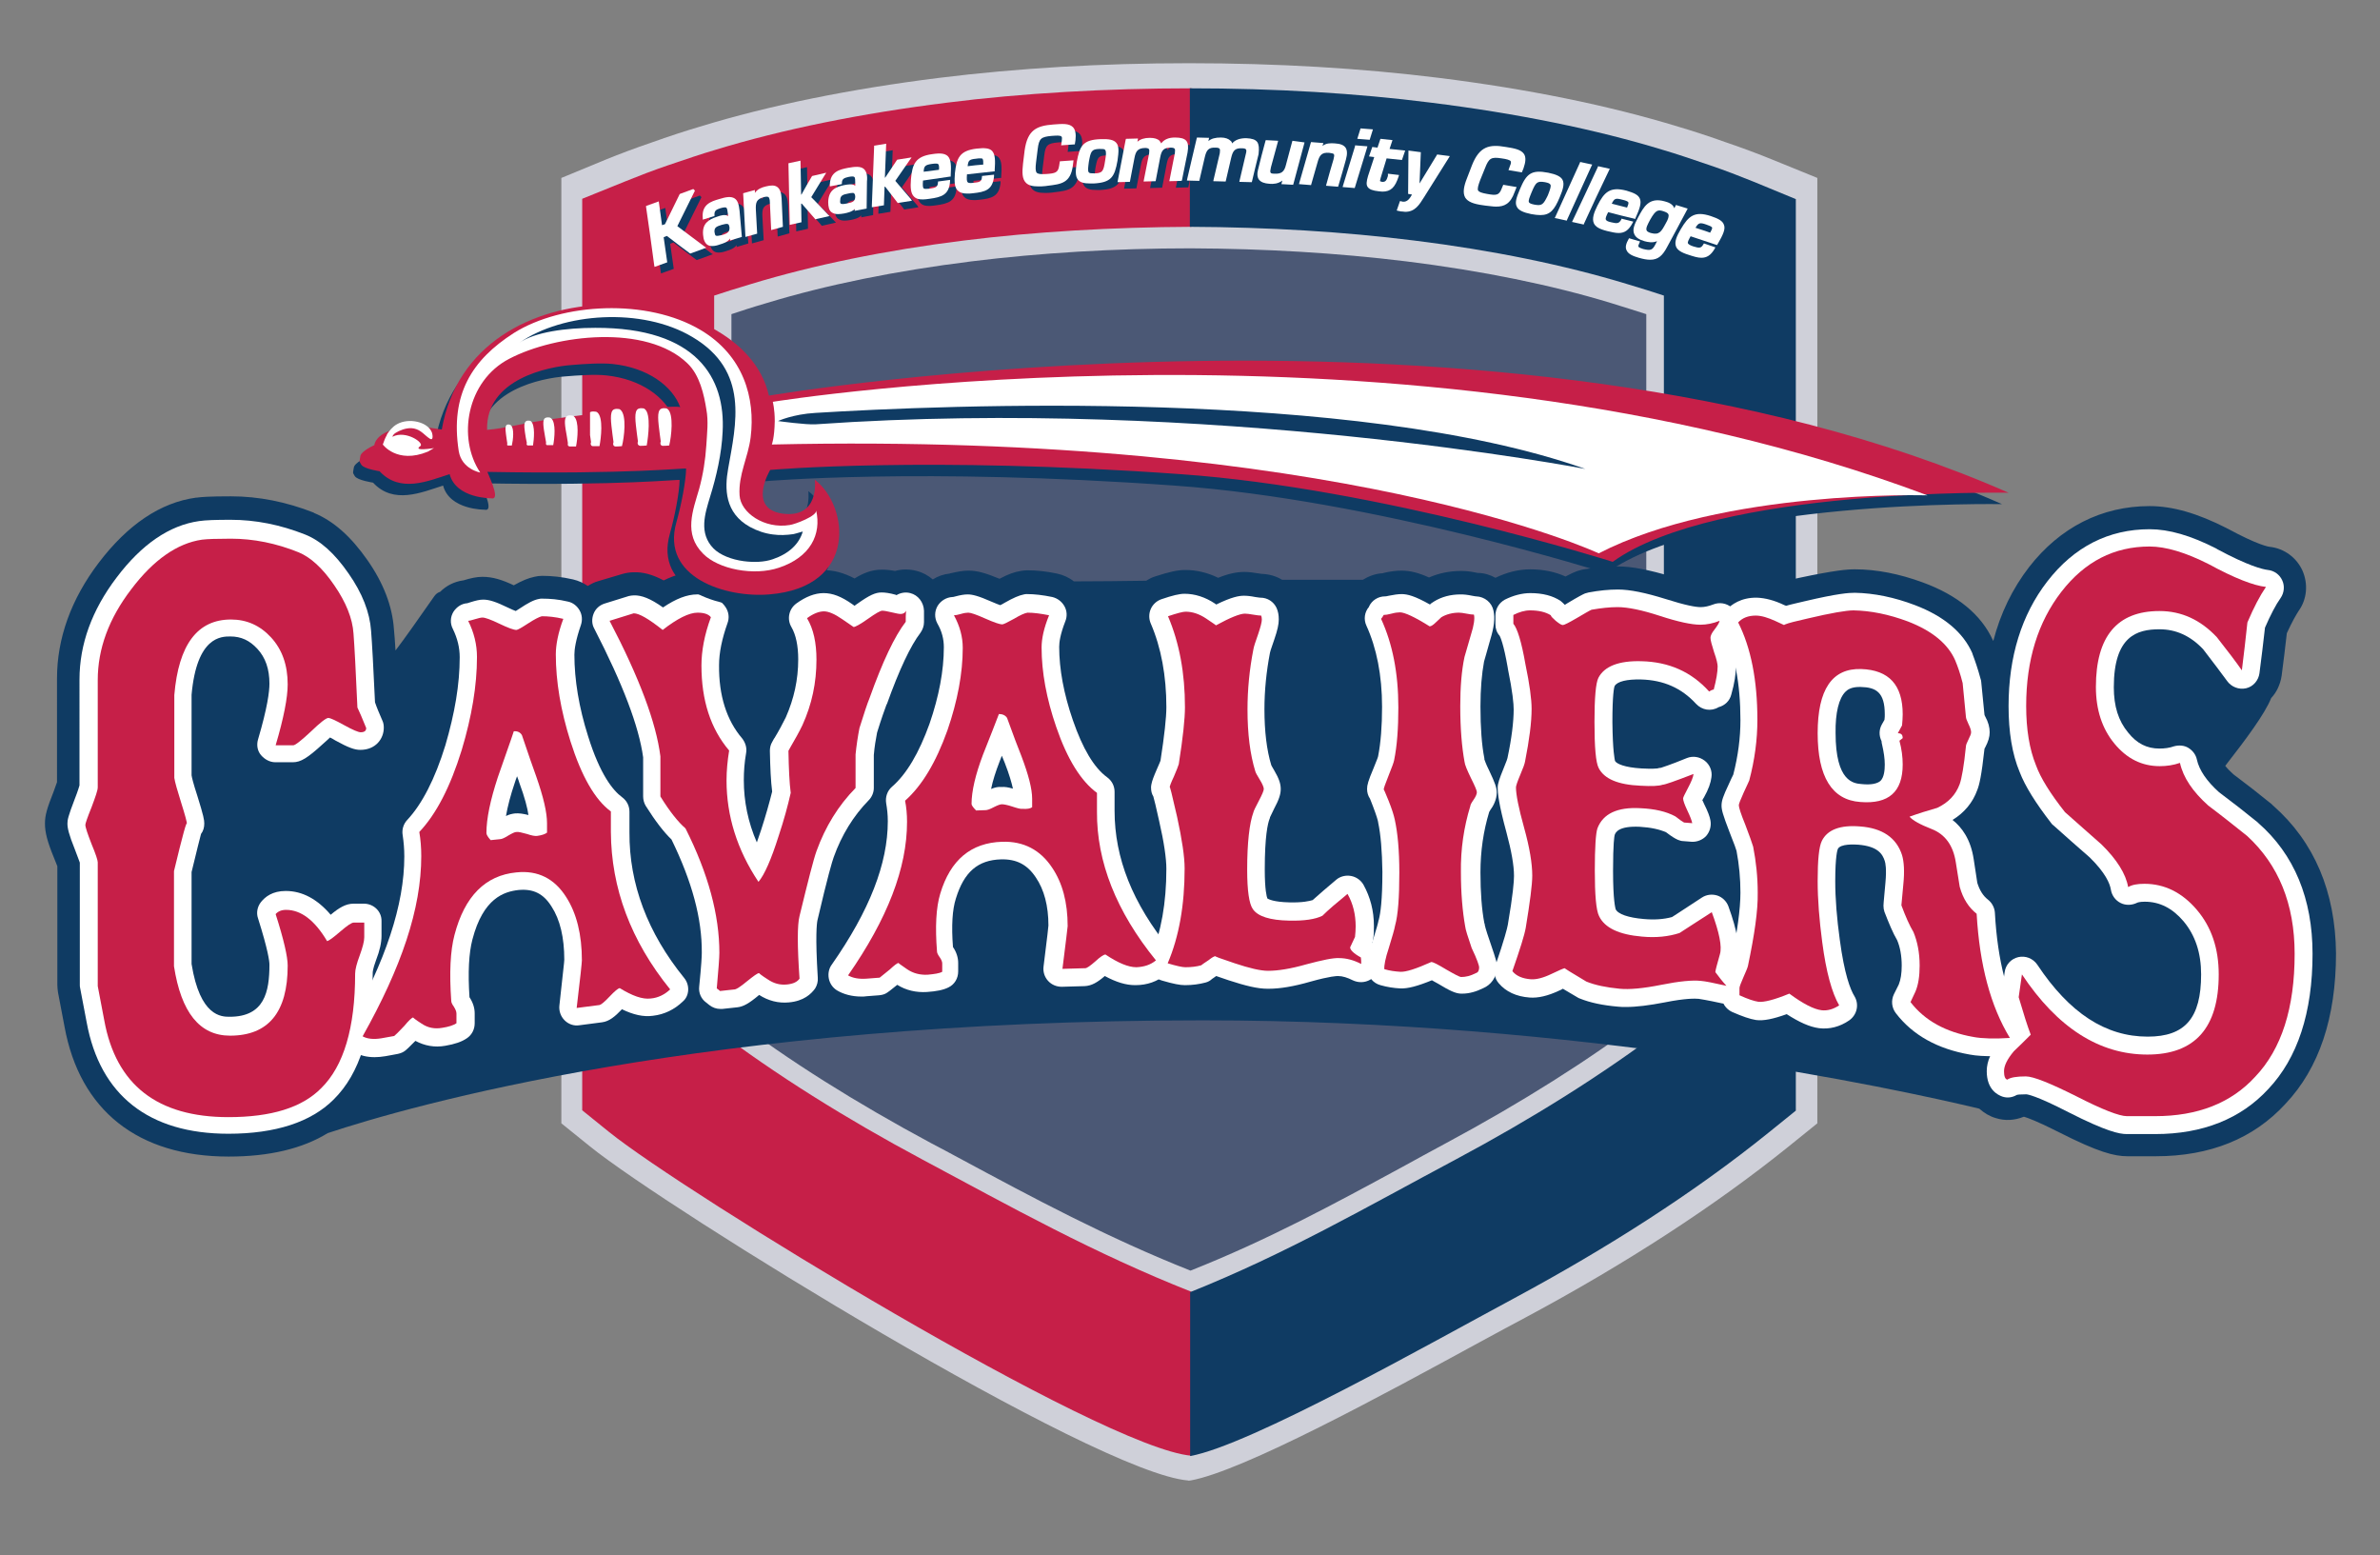 <?xml version="1.0" encoding="utf-8"?>
<!-- Generator: Adobe Illustrator 25.2.3, SVG Export Plug-In . SVG Version: 6.00 Build 0)  -->
<svg version="1.1" id="Layer_2" xmlns="http://www.w3.org/2000/svg" xmlns:xlink="http://www.w3.org/1999/xlink" x="0px" y="0px"
   viewBox="0 0 730.5 477.3" style="enable-background:new 0 0 730.5 477.3;" xml:space="preserve">
<rect x="0" y="0" width="730.5" height="477.3" fill="#808080" stroke="none"/>
<style type="text/css">
  .st0{fill:#4B5875;}
  .st1{fill:#CFD0D9;}
  .st2{fill:#c61f48;}
  .st3{fill:#0f3b63;}
  .st4{fill:#fff;}
</style>
<g id="shield">
  <path class="st0" d="M222.4,93.7c0,0,83.7-21.2,141.2-21.2s142.5,22.5,142.5,22.5v217.2c0,0-47.5,35-63.8,43.8
    s-77.5,37.5-77.5,37.5s-52.5-25-66.2-32.5s-77.5-48.8-77.5-48.8S222.4,92.4,222.4,93.7z"/>
  <path class="st1" d="M543.8,48.9c-4.2-1.7-8.7-3.4-13.7-5.1c-5.6-2-10.5-3.6-14.9-4.9c-21.6-6.6-46.3-11.6-73.5-15
    c-24.1-3-49.9-4.5-76.5-4.5h0h-0.5h0c-26.6,0-52.3,1.5-76.5,4.5c-27.2,3.4-52,8.4-73.5,15c-4.4,1.3-9.3,2.9-14.9,4.9
    c-5,1.7-9.5,3.4-13.7,5.1l-13.8,5.7v290.1l8.8,7.1c23.5,19,155,100.2,183.6,102.5l0.1,0v0.1l0.4-0.1l0.1,0v0l0.1,0
    c16.2-2.9,59.7-26.6,88.5-42.3c5.3-2.9,10.2-5.5,14.3-7.7c31-16.6,58.2-34.3,80.8-52.5l8.8-7.1V54.6L543.8,48.9z M293.9,355.1
    c-2.6-1.4-5.2-2.8-7.9-4.2c-23.3-12.5-44-25.5-61.5-38.8V96.4c2.7-0.9,6.3-2.1,10.8-3.4c18.4-5.6,39.6-9.9,62.9-12.8
    c20.9-2.6,44.1-4,67.2-4c22.8,0.1,45,1.4,66.2,4c23.3,2.9,44.5,7.2,62.9,12.8c4.4,1.4,8.1,2.5,10.8,3.4v215.6
    c-17.5,13.2-38.2,26.3-61.5,38.8c-4.5,2.4-9,4.9-13.4,7.3c-21.2,11.5-41.3,22.4-65,31.8C339.7,379.7,317.5,367.8,293.9,355.1z"/>
  <path class="st2" d="M283.1,355.8c-23.4-12.5-45-26-63.9-40.3V90.7c3-1,6.8-2.2,11.5-3.6c18.8-5.7,40.9-10.3,65.2-13.3
    c21.6-2.7,45.7-4.1,69.8-4.2V27.1c-26.2,0-52.1,1.5-75,4.4c-26.5,3.3-50.6,8.2-71.2,14.5c-4.1,1.2-8.8,2.8-14.4,4.7
    c-4.7,1.6-9.1,3.3-13.3,5L178.7,61v279.7l8.3,6.7c22.8,18.4,151.1,97,178.7,99.3v-50.3C335.8,384.6,310.4,370.4,283.1,355.8z"/>
  <path class="st3" d="M446.8,355.8c23.4-12.5,45-26,63.9-40.3V90.7c-3-1-6.8-2.2-11.5-3.6c-18.8-5.7-40.9-10.3-65.2-13.3
    c-21.6-2.7-44.7-4.1-68.8-4.2V27.1c26.2,0,51.1,1.5,74,4.4c26.5,3.3,50.6,8.2,71.2,14.5c4.1,1.2,8.8,2.8,14.4,4.7
    c4.7,1.6,9.1,3.3,13.3,5l13.1,5.4v279.7l-8.3,6.7c-22.8,18.4-49.4,35.4-78.2,50.9c-25.7,13.8-81,45.1-99.4,48.4v-50.3
    C395,384.6,419.4,370.4,446.8,355.8z"/>
</g>
<g id="kcc_text">
  <g id="blue_kcc-text_background">
    <path class="st3" d="M218.3,77.7c-2.8-2.1-5.6-4.2-8.4-6.3c1.8-3.6,3.6-7.3,5.4-10.9l-0.5-0.5l-4.1,1.5l-0.1,0.1
      c-1.5,3.1-3,6.1-4.5,9.2l-0.9,0.3l-1-7.3l-3.9,1.4l0,0.3c0.9,6,1.7,12,2.5,17.9l0.1,0.5l3.9-1.4l-1.1-7.7l1-0.4
      c2.3,1.8,4.7,3.6,7,5.3l0.2,0.1l4.9-1.8L218.3,77.7z"/>
    <path class="st3" d="M229,66.7c-0.2-2-0.6-3.2-1.5-3.8c-1.1-0.7-2.6-0.5-4.8,0.2c-2.4,0.7-5.4,1.6-5,5.8l0,0.5l3.6-1.1l0-0.3
      c-0.1-1.4,0.6-1.7,1.8-2.1c1-0.3,1.5-0.3,1.8-0.2c0.3,0.2,0.4,0.9,0.5,1.8l0.1,0.8c-1-0.6-2.3-0.2-3.4,0.2
      c-2.8,0.9-4.6,2.2-4.3,5.6c0.1,1.5,0.6,2.5,1.3,3c0.4,0.3,1,0.4,1.5,0.4c0.8,0,1.6-0.2,2.4-0.5c1-0.3,2.3-0.7,3.1-1.8l0,0.6
      l3.6-1.1L229,66.7z M221.7,74.3c-0.2-0.1-0.3-0.5-0.4-1.1v0c-0.1-1.4,0.6-1.7,2.2-2.2c0.5-0.1,1.1-0.3,1.5-0.3
      c0.2,0,0.3,0,0.5,0.1c0.2,0.1,0.3,0.4,0.4,0.9c0.1,1.4-0.5,1.9-2.2,2.4C222.8,74.3,222,74.5,221.7,74.3z"/>
    <path class="st3" d="M241.9,62.9c-0.1-1.8-0.5-2.9-1.3-3.5c-0.8-0.6-1.9-0.6-3.5-0.2c-1.3,0.3-2.6,0.8-3.4,2l0-0.9l-3.6,1
      l0.7,13.4l3.6-1l-0.4-7.3c-0.1-2.3,0.2-3.3,2.4-3.9c0.8-0.2,1.2-0.2,1.5,0c0.2,0.2,0.4,0.7,0.4,1.6l0.4,8.5l3.6-1L241.9,62.9z"/>
    <path class="st3" d="M256.1,67.8c-1.7-1.8-3.4-3.6-5.1-5.3c1.4-2.2,2.7-4.5,4.1-6.7l0.5-0.8l-4.3,1l-0.1,0.1
      c-1.1,1.9-2.2,3.7-3.2,5.6l-0.1,0l-0.2-10.4l-3.7,0.8l0.4,18.9l3.6-0.8l-0.1-5.7l0.2,0c1.3,1.5,2.7,3.1,4,4.6l0.1,0.2l4.4-1
      L256.1,67.8z"/>
    <path class="st3" d="M267.1,53.8c-1-0.8-2.6-0.7-4.8-0.3c-2.5,0.5-5.5,1.1-5.6,5.2l0,0.5l3.7-0.7l0-0.3c0-1.4,0.8-1.6,2-1.9
      c1-0.2,1.6-0.2,1.8,0c0.3,0.2,0.3,1,0.3,1.9l0,0.8c-0.9-0.7-2.3-0.4-3.4-0.2c-2.9,0.6-4.8,1.7-4.9,5.2c0,1.5,0.3,2.6,1,3.1
      c0.5,0.4,1.2,0.6,2,0.6c0.6,0,1.3-0.1,1.9-0.2c1-0.2,2.4-0.5,3.3-1.4l-0.1,0.6l3.7-0.7l0.1-8.3C268.3,55.7,267.9,54.5,267.1,53.8z
       M264.5,62.3c0,1.4-0.7,1.8-2.4,2.1c-0.9,0.2-1.7,0.3-2,0.1c-0.2-0.1-0.3-0.5-0.2-1.1v0c0-1.4,0.8-1.7,2.4-2
      c0.4-0.1,0.9-0.2,1.3-0.2c0.3,0,0.5,0,0.6,0.2C264.4,61.6,264.5,61.9,264.5,62.3z"/>
    <path class="st3" d="M281.6,63.1c-1.6-1.9-3.2-3.7-4.8-5.6c1.5-2.2,3-4.3,4.5-6.5l0.5-0.7l-4.4,0.7l-0.1,0.1
      c-1.2,1.8-2.4,3.6-3.6,5.4l-0.1,0l0.4-10.4l-3.7,0.6l0,0.3c-0.2,6-0.5,12.1-0.7,18.1l0,0.5l3.7-0.6l0.2-5.7l0.2,0
      c1.2,1.6,2.5,3.2,3.7,4.8l0.1,0.2l4.4-0.7L281.6,63.1z"/>
    <path class="st3" d="M292.9,49.9c-0.9-0.8-2.2-1-4.8-0.6c-5.1,0.7-6.1,3-6.5,7.7c-0.2,2.5-0.1,4.4,1,5.4c0.6,0.6,1.4,0.8,2.7,0.8
      c0.6,0,1.2-0.1,2-0.2c3.7-0.5,6-1.2,6.3-5.3l0-0.5l-3.7,0.5l0,0.3c-0.1,1.5-0.8,1.6-2.6,1.9c-1,0.1-1.6,0.1-1.8-0.1
      c-0.3-0.3-0.3-1.1-0.2-2.4c2.7-0.4,5.4-0.8,8.2-1.2l0.3,0l0-0.3C294,52.8,293.9,50.9,292.9,49.9z M285.5,54.7
      c0.1-1.7,0.4-2.1,2.5-2.4c0.5-0.1,1-0.1,1.3-0.1c0.3,0,0.5,0,0.7,0.2c0.2,0.2,0.3,0.9,0.2,1.7C288.7,54.3,287.1,54.5,285.5,54.7z"
      />
    <path class="st3" d="M306.5,48.3c-0.8-0.8-2.2-1-4.7-0.7c-5.2,0.6-6.2,2.8-6.7,7.5c-0.2,2.5-0.2,4.4,0.9,5.4
      c0.6,0.6,1.5,0.9,2.9,0.9c0.5,0,1.1,0,1.7-0.1c3.8-0.4,6.1-1,6.5-5.2l0-0.5l-3.7,0.4l0,0.3c-0.1,1.5-0.8,1.6-2.6,1.8
      c-1,0.1-1.6,0.1-1.8-0.2c-0.3-0.3-0.3-1.1-0.2-2.4c2.7-0.3,5.5-0.6,8.2-0.9l0.3,0l0-0.3C307.5,51.3,307.5,49.4,306.5,48.3z
       M299,53c0.2-1.7,0.4-2.1,2.6-2.3c0.5-0.1,0.9-0.1,1.3-0.1c0.4,0,0.6,0,0.7,0.2c0.2,0.2,0.2,0.9,0.2,1.7
      C302.2,52.6,300.6,52.8,299,53z"/>
    <path class="st3" d="M331.3,41c-1.2-1.2-3.3-1-6-0.8c-5.2,0.4-7.9,1.7-8.8,7.9l-0.5,4.1c-0.3,2.7-0.3,4.7,0.9,5.9
      c0.8,0.8,2,1.1,3.8,1.1c0.6,0,1.4,0,2.2-0.1l0.7-0.1c4.1-0.5,7-0.8,7.7-6.2l0.2-1.6l-4.2,0.3l-0.2,1.3c-0.3,2.2-1.2,2.4-4,2.6
      c-1.7,0.1-2.5,0-2.9-0.4c-0.4-0.5-0.4-1.5-0.2-3.2l0.5-4c0.4-3.3,1-3.8,4.3-4.1c1.5-0.1,2.6-0.2,3,0.2c0.2,0.2,0.2,0.6,0.1,1.3
      l-0.2,1.4l4.2-0.3l0.2-1.3C332.3,43.2,332.1,41.8,331.3,41z"/>
    <path class="st3" d="M344.6,45.8c-0.8-0.9-2.2-1.2-4.8-1.1c-5.3,0.2-6.4,1.9-7.3,7c-0.4,2.8-0.5,4.4,0.4,5.5
      c0.7,0.8,1.8,1.1,3.8,1.1c0.3,0,0.6,0,1,0c5.3-0.3,6.4-1.9,7.3-7v0C345.4,48.5,345.5,46.8,344.6,45.8z M341.2,51.3
      c-0.5,3.3-0.8,3.8-3.2,3.9c-1,0-1.6,0-1.8-0.3c-0.4-0.4-0.2-1.6,0-3.2c0.6-3.3,0.8-3.9,3.2-4c1.1,0,1.6,0,1.8,0.3
      C341.6,48.5,341.5,49.5,341.2,51.3z"/>
    <path class="st3" d="M366.1,45.2c-0.6-0.7-1.7-1-3.5-1c-1.9,0-3.3,0.6-4.2,1.8c-0.1-0.3-0.3-0.5-0.5-0.8c-0.6-0.6-1.6-0.9-3-0.9
      c-1.6,0-2.9,0.4-3.8,1.2l0.2-1l-3.7,0.1l-0.1,0.3c-0.8,4.2-1.6,8.3-2.4,12.5l-0.1,0.5l3.8-0.1l1.4-7.3c0.4-2.1,1-3,3.2-3.1
      c0.6,0,1,0.1,1.2,0.3c0.2,0.2,0.2,0.7,0.1,1.4l-1.7,8.6l3.7-0.1l1.4-7.3c0.4-2.1,1-3,3.2-3c0.6,0,1,0.1,1.2,0.3
      c0.2,0.2,0.2,0.7,0.1,1.4c-0.5,2.7-1.1,5.4-1.6,8.1l-0.1,0.5l3.8-0.1l0.1-0.3c0.6-2.8,1.1-5.6,1.7-8.4
      C366.8,47,366.7,45.9,366.1,45.2z"/>
  </g>
  <g id="white_kcc-text">
    <path class="st4" d="M216.3,75.7c-2.8-2.1-5.6-4.2-8.4-6.3c1.8-3.6,3.6-7.3,5.4-10.9l-0.5-0.5l-4.1,1.5l-0.1,0.1
      c-1.5,3.1-3,6.1-4.5,9.2l-0.9,0.3l-1-7.3l-3.9,1.4l0,0.3c0.9,6,1.7,12,2.5,17.9l0.1,0.5l3.9-1.4l-1.1-7.7l1-0.4
      c2.3,1.8,4.7,3.6,7,5.3l0.2,0.1l4.9-1.8L216.3,75.7z"/>
    <path class="st4" d="M227,64.7c-0.2-2-0.6-3.2-1.5-3.8c-1.1-0.7-2.6-0.5-4.8,0.2c-2.4,0.7-5.4,1.6-5,5.8l0,0.5l3.6-1.1l0-0.3
      c-0.1-1.4,0.6-1.7,1.8-2.1c1-0.3,1.5-0.3,1.8-0.2c0.3,0.2,0.4,0.9,0.5,1.8l0.1,0.8c-1-0.6-2.3-0.2-3.4,0.2
      c-2.8,0.9-4.6,2.2-4.3,5.6c0.1,1.5,0.6,2.5,1.3,3c0.4,0.3,1,0.4,1.5,0.4c0.8,0,1.6-0.2,2.4-0.5c1-0.3,2.3-0.7,3.1-1.8l0,0.6
      l3.6-1.1L227,64.7z M219.7,72.3c-0.2-0.1-0.3-0.5-0.4-1.1v0c-0.1-1.4,0.6-1.7,2.2-2.2c0.5-0.1,1.1-0.3,1.5-0.3
      c0.2,0,0.3,0,0.5,0.1c0.2,0.1,0.3,0.4,0.4,0.9c0.1,1.4-0.5,1.9-2.2,2.4C220.8,72.3,220,72.5,219.7,72.3z"/>
    <path class="st4" d="M239.9,60.9c-0.1-1.8-0.5-2.9-1.3-3.5c-0.8-0.6-1.9-0.6-3.5-0.2c-1.3,0.3-2.6,0.8-3.4,2l0-0.9l-3.6,1
      l0.7,13.4l3.6-1l-0.4-7.3c-0.1-2.3,0.2-3.3,2.4-3.9c0.8-0.2,1.2-0.2,1.5,0c0.2,0.2,0.4,0.7,0.4,1.6l0.4,8.5l3.6-1L239.9,60.9z"/>
    <path class="st4" d="M254.1,65.8c-1.7-1.8-3.4-3.6-5.1-5.3c1.4-2.2,2.7-4.5,4.1-6.7l0.5-0.8l-4.3,1l-0.1,0.1
      c-1.1,1.9-2.2,3.7-3.2,5.6l-0.1,0l-0.2-10.4l-3.7,0.8l0.4,18.9l3.6-0.8l-0.1-5.7l0.2,0c1.3,1.5,2.7,3.1,4,4.6l0.1,0.2l4.4-1
      L254.1,65.8z"/>
    <path class="st4" d="M265.1,51.8c-1-0.8-2.6-0.7-4.8-0.3c-2.5,0.5-5.5,1.1-5.6,5.2l0,0.5l3.7-0.7l0-0.3c0-1.4,0.8-1.6,2-1.9
      c1-0.2,1.6-0.2,1.8,0c0.3,0.2,0.3,1,0.3,1.9l0,0.8c-0.9-0.7-2.3-0.4-3.4-0.2c-2.9,0.6-4.8,1.7-4.9,5.2c0,1.5,0.3,2.6,1,3.1
      c0.5,0.4,1.2,0.6,2,0.6c0.6,0,1.3-0.1,1.9-0.2c1-0.2,2.4-0.5,3.3-1.4l-0.1,0.6l3.7-0.7l0.1-8.3C266.3,53.7,265.9,52.5,265.1,51.8z
       M262.5,60.3c0,1.4-0.7,1.8-2.4,2.1c-0.9,0.2-1.7,0.3-2,0.1c-0.2-0.1-0.3-0.5-0.2-1.1v0c0-1.4,0.8-1.7,2.4-2
      c0.4-0.1,0.9-0.2,1.3-0.2c0.3,0,0.5,0,0.6,0.2C262.4,59.6,262.5,59.9,262.5,60.3z"/>
    <path class="st4" d="M279.6,61.1c-1.6-1.9-3.2-3.7-4.8-5.6c1.5-2.2,3-4.3,4.5-6.5l0.5-0.7l-4.4,0.7l-0.1,0.1
      c-1.2,1.8-2.4,3.6-3.6,5.4l-0.1,0l0.4-10.4l-3.7,0.6l0,0.3c-0.2,6-0.5,12.1-0.7,18.1l0,0.5l3.7-0.6l0.2-5.7l0.2,0
      c1.2,1.6,2.5,3.2,3.7,4.8l0.1,0.2l4.4-0.7L279.6,61.1z"/>
    <path class="st4" d="M290.9,47.9c-0.9-0.8-2.2-1-4.8-0.6c-5.1,0.7-6.1,3-6.5,7.7c-0.2,2.5-0.1,4.4,1,5.4c0.6,0.6,1.4,0.8,2.7,0.8
      c0.6,0,1.2-0.1,2-0.2c3.7-0.5,6-1.2,6.3-5.3l0-0.5l-3.7,0.5l0,0.3c-0.1,1.5-0.8,1.6-2.6,1.9c-1,0.1-1.6,0.1-1.8-0.1
      c-0.3-0.3-0.3-1.1-0.2-2.4c2.7-0.4,5.4-0.8,8.2-1.2l0.3,0l0-0.3C292,50.8,291.9,48.9,290.9,47.9z M283.5,52.7
      c0.1-1.7,0.4-2.1,2.5-2.4c0.5-0.1,1-0.1,1.3-0.1c0.3,0,0.5,0,0.7,0.2c0.2,0.2,0.3,0.9,0.2,1.7C286.7,52.3,285.1,52.5,283.5,52.7z"
      />
    <path class="st4" d="M304.5,46.3c-0.8-0.8-2.2-1-4.7-0.7c-5.2,0.6-6.2,2.8-6.7,7.5c-0.2,2.5-0.2,4.4,0.9,5.4
      c0.6,0.6,1.5,0.9,2.9,0.9c0.5,0,1.1,0,1.7-0.1c3.8-0.4,6.1-1,6.5-5.2l0-0.5l-3.7,0.4l0,0.3c-0.1,1.5-0.8,1.6-2.6,1.8
      c-1,0.1-1.6,0.1-1.8-0.2c-0.3-0.3-0.3-1.1-0.2-2.4c2.7-0.3,5.5-0.6,8.2-0.9l0.3,0l0-0.3C305.5,49.3,305.5,47.4,304.5,46.3z
       M297,51c0.2-1.7,0.4-2.1,2.6-2.3c0.5-0.1,0.9-0.1,1.3-0.1c0.4,0,0.6,0,0.7,0.2c0.2,0.2,0.2,0.9,0.2,1.7
      C300.2,50.6,298.6,50.8,297,51z"/>
    <path class="st4" d="M329.3,39c-1.2-1.2-3.3-1-6-0.8c-5.2,0.4-7.9,1.7-8.8,7.9l-0.5,4.1c-0.3,2.7-0.3,4.7,0.9,5.9
      c0.8,0.8,2,1.1,3.8,1.1c0.6,0,1.4,0,2.2-0.1l0.7-0.1c4.1-0.5,7-0.8,7.7-6.2l0.2-1.6l-4.2,0.3l-0.2,1.3c-0.3,2.2-1.2,2.4-4,2.6
      c-1.7,0.1-2.5,0-2.9-0.4c-0.4-0.5-0.4-1.5-0.2-3.2l0.5-4c0.4-3.3,1-3.8,4.3-4.1c1.5-0.1,2.6-0.2,3,0.2c0.2,0.2,0.2,0.6,0.1,1.3
      l-0.2,1.4l4.2-0.3l0.2-1.3C330.3,41.2,330.1,39.8,329.3,39z"/>
    <path class="st4" d="M342.6,43.8c-0.8-0.9-2.2-1.2-4.8-1.1c-5.3,0.2-6.4,1.9-7.3,7c-0.4,2.8-0.5,4.4,0.4,5.5
      c0.7,0.8,1.8,1.1,3.8,1.1c0.3,0,0.6,0,1,0c5.3-0.3,6.4-1.9,7.3-7v0C343.4,46.5,343.5,44.8,342.6,43.8z M339.2,49.3
      c-0.5,3.3-0.8,3.8-3.2,3.9c-1,0-1.6,0-1.8-0.3c-0.4-0.4-0.2-1.6,0-3.2c0.6-3.3,0.8-3.9,3.2-4c1.1,0,1.6,0,1.8,0.3
      C339.6,46.5,339.5,47.5,339.2,49.3z"/>
    <path class="st4" d="M364.1,43.2c-0.6-0.7-1.7-1-3.5-1c-1.9,0-3.3,0.6-4.2,1.8c-0.1-0.3-0.3-0.5-0.5-0.8c-0.6-0.6-1.6-0.9-3-0.9
      c-1.6,0-2.9,0.4-3.8,1.2l0.2-1l-3.7,0.1l-0.1,0.3c-0.8,4.2-1.6,8.3-2.4,12.5l-0.1,0.5l3.8-0.1l1.4-7.3c0.4-2.1,1-3,3.2-3.1
      c0.6,0,1,0.1,1.2,0.3c0.2,0.2,0.2,0.7,0.1,1.4l-1.7,8.6l3.7-0.1l1.4-7.3c0.4-2.1,1-3,3.2-3c0.6,0,1,0.1,1.2,0.3
      c0.2,0.2,0.2,0.7,0.1,1.4c-0.5,2.7-1.1,5.4-1.6,8.1l-0.1,0.5l3.8-0.1l0.1-0.3c0.6-2.8,1.1-5.6,1.7-8.4
      C364.8,45,364.7,43.9,364.1,43.2z"/>
    <path class="st4" d="M385.9,43.6c-0.6-0.8-1.6-1.1-3.4-1.2c-1.9,0-3.4,0.5-4.3,1.6c-0.1-0.3-0.2-0.6-0.5-0.8c-0.6-0.6-1.6-1-3-1
      c-1.6,0-2.9,0.3-3.8,1.1l0.2-1l-3.7-0.1l-0.1,0.3c-1,4.1-1.9,8.2-2.9,12.4l-0.1,0.5l3.8,0.1l1.7-7.3c0.5-2.1,1.1-3,3.3-2.9
      c0.6,0,1,0.1,1.2,0.3c0.2,0.2,0.2,0.7,0.1,1.4c-0.6,2.7-1.3,5.4-1.9,8.1l-0.1,0.5l3.8,0.1l1.7-7.3c0.5-2.1,1.1-3,3.3-2.9
      c0.6,0,1,0.1,1.2,0.3c0.2,0.2,0.2,0.7,0,1.4c-0.6,2.7-1.3,5.4-1.9,8.1l-0.1,0.5l3.8,0.1l0.1-0.3c0.7-2.8,1.3-5.6,2-8.3
      C386.5,45.4,386.4,44.4,385.9,43.6z"/>
    <path class="st4" d="M396.7,43.2l-0.1,0.3c-0.6,2.4-1.3,4.7-1.9,7.1c-0.5,2.1-1.4,2.8-3.5,2.7c-0.7,0-1.1-0.1-1.2-0.3
      c-0.2-0.3-0.1-0.8,0.1-1.7c0.7-2.6,1.4-5.2,2.1-7.7l0.1-0.4l-3.8-0.2l-0.1,0.3c-0.8,3-1.6,5.9-2.3,8.9c-0.3,1.2-0.2,2.2,0.3,2.9
      c0.6,0.8,1.7,1.2,3.3,1.3c1.1,0.1,2.6,0,3.9-1l-0.3,1.1l3.6,0.2l0.1-0.3c1.1-4.1,2.2-8.2,3.3-12.3l0.1-0.4L396.7,43.2z"/>
    <path class="st4" d="M413,45.3c-0.6-0.8-1.6-1.2-3.3-1.3c-1.3-0.1-2.7-0.1-3.8,0.8l0.3-0.9l-3.8-0.3l-0.1,0.3
      c-1.2,4.1-2.3,8.1-3.5,12.2l-0.1,0.4l3.7,0.3l2-7c0.6-2.2,1.3-3.1,3.6-2.9c0.8,0.1,1.2,0.2,1.4,0.4c0.2,0.3,0.1,0.8-0.1,1.6
      c-0.8,2.6-1.5,5.2-2.2,7.7l-0.1,0.4l3.7,0.3l0.1-0.3c0.8-2.7,1.6-5.4,2.3-8C413.6,47.2,413.5,46.1,413,45.3z"/>
    <path class="st4" d="M415.9,44.9c-1.2,4-2.5,8.1-3.7,12.1l-0.1,0.4l3.7,0.3l0.1-0.3c1.2-4,2.5-8.1,3.7-12.1l0.1-0.4l-3.8-0.3
      L415.9,44.9z"/>
    <polygon class="st4" points="417.6,39.4 416.6,42.6 420.4,42.9 421.4,39.7     "/>
    <path class="st4" d="M425.6,48.6l4.7,0.5l1-2.9l-4.8-0.5l0.9-2.7l-3.7-0.4l-0.9,2.7l-1.6-0.2l-1,2.9l1.6,0.2l-1.9,5.8
      c-0.5,1.7-0.6,2.7-0.1,3.4c0.5,0.7,1.5,1.1,3.4,1.3c0.4,0,0.7,0.1,1.1,0.1c2.6,0,3.9-1.3,5-4.7l0.1-0.4l-3.4-0.4L426,54
      c-0.4,1.3-0.7,1.9-1.8,1.8c-0.5-0.1-0.6-0.2-0.6-0.2c-0.1-0.1,0.1-0.6,0.2-1.1L425.6,48.6z"/>
    <path class="st4" d="M441.1,47.4l-0.1,0.2c-1.8,2.9-3.5,5.8-5.3,8.7l0.4-9.6l-3.8-0.5l-0.1,13.3l1.2,0.2c-0.7,1.2-1.4,2.3-2.8,2.2
      c-0.1,0-0.3-0.1-0.4-0.1l-0.5-0.1l-1,2.9l0.4,0.1c0.2,0,0.3,0.1,0.5,0.1c0.3,0.1,0.5,0.1,0.8,0.1c0.3,0,0.6,0.1,0.9,0.1
      c3,0,4.3-2.1,5.8-4.5c2.5-4,5-8,7.6-12.1l0.3-0.5L441.1,47.4z"/>
    <path class="st4" d="M467.8,47.3c-0.9-1.4-3-1.8-5.6-2.2c-5.1-0.9-8.1-0.2-10.4,5.6l-1.5,3.9c-1,2.5-1.4,4.5-0.6,6
      c0.8,1.3,2.5,2,5.6,2.4l0.7,0.1c1.2,0.1,2.2,0.3,3.2,0.3c2.5,0,4.4-0.8,5.7-4.5l0.6-1.5l-4.1-0.7l-0.5,1.2
      c-0.8,2.1-1.7,2.1-4.5,1.6c-1.7-0.3-2.4-0.6-2.7-1c-0.3-0.5,0-1.6,0.6-3.2l1.5-3.7c1.2-3.1,1.9-3.5,5.1-3c1.5,0.2,2.6,0.5,2.8,0.9
      c0.1,0.2,0.1,0.7-0.2,1.3l-0.5,1.4l4.1,0.7l0.5-1.2C468.3,49.7,468.4,48.3,467.8,47.3z"/>
    <path class="st4" d="M479.6,55.2c-0.5-1-1.9-1.7-4.4-2.2c-5.2-1-6.7,0.3-8.7,5.1c-1.1,2.6-1.6,4.2-0.9,5.4c0.5,1,1.9,1.7,4.4,2.2
      c1.1,0.2,2,0.3,2.8,0.3c3,0,4.3-1.6,5.9-5.4C479.8,58,480.2,56.4,479.6,55.2z M471,62.8c-1-0.2-1.5-0.4-1.7-0.7
      c-0.3-0.5,0.2-1.6,0.8-3.1c1.3-3.1,1.7-3.5,4.1-3.1c1,0.2,1.5,0.4,1.7,0.8c0.2,0.5-0.1,1.4-0.8,3.2
      C473.7,62.8,473.3,63.2,471,62.8z"/>
    <path class="st4" d="M485,49.7l-0.1,0.3c-2.5,5.5-5,11-7.5,16.5l-0.2,0.4l3.7,0.8l0.1-0.3c2.5-5.5,5-11,7.5-16.5l0.2-0.4L485,49.7
      z"/>
    <path class="st4" d="M490.5,51l-0.1,0.3c-2.6,5.5-5.1,11-7.7,16.4l-0.2,0.4l3.6,0.8l0.1-0.3c2.5-5.5,5.1-11,7.7-16.4l0.2-0.4
      L490.5,51z"/>
    <path class="st4" d="M503.3,60.9c-0.5-1.1-1.7-1.7-4.1-2.4c-5-1.3-6.8,0.4-8.9,4.6c-1.1,2.2-1.7,4-1.1,5.4
      c0.5,1.1,1.7,1.8,4.1,2.4c1.3,0.3,2.5,0.6,3.5,0.6c1.8,0,3.1-0.8,4.3-3.1l0.2-0.4l-3.6-0.9l-0.1,0.3c-0.7,1.3-1.4,1.2-3.1,0.8
      c-1-0.2-1.5-0.5-1.6-0.8c-0.2-0.4,0.1-1.1,0.7-2.3c2.7,0.7,5.3,1.4,8,2l0.3,0.1l0.1-0.3C503.3,64,503.9,62.2,503.3,60.9z
       M494.7,62.5c0.8-1.6,1.1-1.8,3.3-1.2c0.9,0.2,1.7,0.5,1.8,0.8c0.1,0.3-0.1,0.9-0.4,1.6C497.8,63.3,496.2,62.9,494.7,62.5z"/>
    <path class="st4" d="M514.4,62.9l-0.5,1c-0.4-1.2-1.7-1.8-2.9-2.1c-4.9-1.4-6.5,1.7-8.2,4.9c-1.2,2.2-1.8,3.8-1.2,5.1
      c0.4,1,1.4,1.7,3.1,2.2c1.1,0.3,2.5,0.6,3.9,0l-0.5,1c-0.9,1.7-1.4,2-3.8,1.4c-0.6-0.2-1.2-0.4-1.4-0.7c-0.1-0.2,0-0.6,0.3-1.2
      l0.2-0.4l-3.4-1l-0.1,0.2c-0.8,1.4-1.1,2.5-0.7,3.4c0.5,1.3,2.1,1.9,3.8,2.4c1.4,0.4,2.5,0.6,3.5,0.6c2.4,0,3.8-1.2,5.3-4.1
      c2-3.7,4-7.4,6-11.2l0.2-0.4L514.4,62.9z M510.5,64.8c0.9,0.3,1.5,0.6,1.6,1c0.2,0.6-0.1,1.5-0.8,2.7c-1.4,2.6-2,3.7-4.6,3
      c-0.7-0.2-1.2-0.5-1.3-0.8c-0.3-0.7,0.3-1.8,1.1-3.3l0,0C508.2,64.4,508.9,64.3,510.5,64.8z"/>
    <path class="st4" d="M529.1,68.9c-0.4-1.1-1.6-1.8-4-2.6c-4.9-1.6-6.8-0.1-9.2,4c-1.3,2.2-2,3.9-1.5,5.3c0.4,1.1,1.6,1.9,3.9,2.6
      c1.5,0.5,2.8,0.9,3.9,0.9c1.6,0,2.9-0.7,4.1-2.8l0.2-0.4l-3.5-1.2l-0.2,0.3c-0.7,1.3-1.4,1.1-3.1,0.6c-0.9-0.3-1.4-0.6-1.6-0.9
      c-0.2-0.4,0.2-1.1,0.8-2.2c2.6,0.9,5.2,1.7,7.8,2.6l0.3,0.1l0.2-0.3C528.9,72,529.7,70.2,529.1,68.9z M520.4,69.9
      c0.9-1.5,1.3-1.7,3.3-1c0.9,0.3,1.6,0.6,1.8,0.9c0.1,0.3-0.2,0.9-0.6,1.6C523.5,70.9,522,70.4,520.4,69.9z"/>
  </g>
</g>
<g id="cavaliers-text">
  <path id="blue_text_background" class="st3" d="M697.7,247.2c-0.1-0.1-0.3-0.2-0.4-0.4c-3.8-3.1-7.8-6.2-11.8-9.2
    c-1-0.9-1.8-1.7-2.5-2.6c6.4-8.2,12.2-16,14.1-20.8c1.7-1.8,2.8-4.2,3.2-6.8c0.6-4.4,1.1-8.8,1.6-13.1c1.7-3.7,2.9-5.7,3.6-6.8
    c2.6-3.6,3-8.3,1.2-12.4c-1.8-4-5.6-6.8-10-7.3c-0.3,0-3.6-0.5-13-5.6c-0.1,0-0.2-0.1-0.2-0.1c-9-4.6-16.7-6.8-23.7-6.8
    c-14.7,0-27.5,6.5-37,18.7c-5.1,6.6-8.8,14.2-11,22.7c0-0.1,0-0.1-0.1-0.2c-3.6-7.9-10.9-13.9-21.6-17.8c-7.1-2.6-14.1-4-20.8-4
    c-2.4,0-6.1,0.3-17,2.6c-1.4,0.3-2.7,0.6-3.8,0.9c-3.3-1.3-6.4-2-9.3-2c-3.8,0-6.8,0.8-9.2,1.9c-2.3-0.4-4.7-0.3-6.9,0.6
    c-0.7,0.3-1.1,0.3-1.2,0.3c-0.4,0-2.6-0.1-8.9-2.1c-6.7-2-12.1-3.1-16.5-3.1c-3.2,0-6.6,0.3-10.3,0.9c-0.8,0.1-1.6,0.4-2.3,0.6
    c-0.8,0.3-1.7,0.7-3.4,1.6c-3.1-1.4-6.7-2.2-10.8-2.2c-3.6,0-7.2,0.9-10.7,2.6c-1.6-0.9-3.5-1.5-5.5-1.5c-0.1,0-0.3-0.1-0.5-0.1
    c-1.8-0.4-3.3-0.5-4.6-0.5c-3.5,0-6.8,0.7-9.8,2c-3.3-1.5-5.9-2.1-8.4-2.1c-1.6,0-3.4,0.2-5.5,0.7c-0.1,0-0.2,0.1-0.3,0.1
    c-2.2,0.1-4.3,0.9-6.1,2c-8.1,0-16.4,0-24.8,0c-1.8-1.1-3.9-1.7-6.1-1.8c-0.1,0-0.4,0-0.8-0.1c-1.9-0.3-3.3-0.5-4.6-0.5
    c0,0,0,0,0,0c-2.4,0-4.9,0.5-8.1,1.8c-3.3-1.6-6.7-2.4-10.1-2.4c-2.4,0-5,0.6-9.3,2c-1,0.3-1.9,0.8-2.7,1.3
    c-7.4,0.1-14.8,0.2-22.2,0.2c-1.5-1.2-3.3-2-5.2-2.4c-3.3-0.7-6.3-1-9.1-1c-0.7,0-1.4,0.1-2,0.2c-1.9,0.3-3.9,1-6.5,2.4
    c-4.4-1.8-6.9-2.5-9.5-2.5c0,0-0.1,0-0.1,0c-1.6,0-3.2,0.3-5.4,0.8c-0.1,0-0.2,0-0.3,0.1c-1.9,0.2-3.6,0.8-5.2,1.8
    c-1.4-1.2-3-2.1-4.9-2.6c-2.2-0.6-4.6-0.6-6.7,0c-1.5-0.3-2.8-0.4-4.1-0.4c-3.1,0-5.7,1.1-8.3,2.7c-3.3-1.7-6.4-2.6-9.5-2.5
    c-4.1,0-8.2,1.5-12.2,4.3c-0.3,0.2-0.5,0.4-0.8,0.6c-4.4,0.1-8.7,0.1-13,0.2c-2.3-2.3-6.3-4.7-12.7-4.7c-3.3,0-6.7,0.9-10.4,2.7
    c-3.4-1.8-6.3-2.6-9.2-2.5c-1.1,0-2.3,0.2-3.4,0.5c-2.5,0.7-4.9,1.5-7.4,2.2c-1.2,0.3-2.3,0.9-3.3,1.5c-1.3-0.9-2.8-1.6-4.5-2
    c-3.5-0.8-6.6-1.1-9.5-1.1c-0.8,0-1.6,0.1-2.4,0.3c-1.9,0.4-3.8,1.2-6.3,2.6c-3.6-1.7-6.5-2.6-9.6-2.6c-1.8,0-3.6,0.4-5.9,1.1
    c0,0-0.1,0-0.1,0c-2.7,0.4-5.1,1.6-7,3.5c-1.2,0.4-1.5,1-1.9,1.5c-5.1,7.3-8.9,12.7-11.8,16.5c-0.2-2.8-0.3-5-0.5-6.7
    c-0.5-6.9-3.2-14-8.1-21c-5.1-7.3-10.4-12-16.4-14.5c0,0-0.1,0-0.1-0.1c-8.4-3.3-16.9-5-25.4-5c-6.5,0-9.1,0.2-10.5,0.4
    c-0.1,0-0.1,0-0.2,0c-11,1.5-21,8.3-29.9,20c-8.5,11.2-12.8,23.2-12.8,35.5V240c-0.2,0.5-0.5,1.4-1,2.8c-2.1,5.3-2.7,7.4-2.7,9.9
    c0,2.7,0.7,5.5,2.8,10.6c0.5,1.2,0.8,2,1,2.5v36.4c0,0.8,0.1,1.5,0.2,2.3l2,10.5c4.7,25.8,22.6,39.9,50.4,39.9
    c12.4,0,22.6-2.4,30.4-7.2c24.7-8.2,115.9-34.6,268.6-34.6c116.3,0,212.4,20.9,238.3,27.1c1.6,1.4,3.3,2.4,5.1,2.9
    c2.8,0.9,5.8,0.7,8.5-0.4c0.1,0,0.1,0,0.2,0c1,0.3,3.9,1.3,10.6,4.7c12.2,6.2,17.1,7.4,21.1,7.4h8.7c16.6,0,30-5.4,39.8-16.1
    c10.3-10.9,15.5-26.4,15.5-46.2C716.8,273.7,710.4,258.4,697.7,247.2z"/>
  <g id="white_text_background">
    <path class="st4" d="M111.7,277.3h-3.2c-2.3,0-4.4,1.2-7,3.4c-4.1-4.8-8.7-7.3-13.8-7.3c-4.1,0-6.3,1.8-7.6,3.4
      c-1.1,1.4-1.5,3.3-0.9,5c3.1,9.8,3.5,13.2,3.5,14.2c0,8.3-1.5,16-12.2,16c-2.5,0-9.1,0-11.7-16.2v-28.2c1.7-7,2.5-10.2,2.9-11.7
      c0.7-0.9,1-2,1-3.2c0-1.1-0.2-2.3-2.1-8.4c-1.3-4-1.7-5.7-1.8-6.4v-24.7c1.6-17.9,9.1-17.9,11.9-17.9c3.3,0,5.9,1.2,8.3,3.8
      c2.5,2.7,3.7,6.2,3.7,10.7c0,2.4-0.6,7.3-3.5,17.1c-0.5,1.7-0.2,3.5,0.9,4.8s2.7,2.2,4.4,2.2h5.4c2.4,0,4.5-1.3,9.2-5.6
      c1-0.9,1.7-1.5,2.2-2c0.4,0.2,1,0.5,1.6,0.9c4,2.2,5.9,2.9,7.7,2.9c4.7,0,7.2-3.4,7.2-6.8c0-0.7-0.1-1.5-0.4-2.1
      c-1-2.3-1.8-4.2-2.3-5.7c-0.5-10.9-0.9-18.1-1.2-21.9c-0.4-5.7-2.7-11.6-6.9-17.6c-4.3-6.2-8.6-10.1-13.4-12
      c-7.6-3-15.2-4.5-22.8-4.5c-4.5,0-7.7,0.1-9.7,0.4c-9.1,1.3-17.6,7.1-25.3,17.3c-7.6,10-11.4,20.5-11.4,31.3V241
      c-0.1,0.3-0.4,1.5-1.5,4.3c-2,5.2-2.2,6.3-2.2,7.4c0,1.4,0.4,3.3,2.3,8c1,2.5,1.3,3.6,1.5,4v37.5c0,0.3,0,0.7,0.1,1l2,10.5
      c4.1,22.4,19.1,34.2,43.5,34.2c14.5,0,25.4-3.6,32.3-10.5c8.1-8,12-20.7,12-39c0,0,0-1,1-3.7c1.2-3.1,1.7-5.5,1.7-7.5v-4.5
      C117.2,279.7,114.7,277.3,111.7,277.3z"/>
    <path class="st4" d="M210,300.1c-11.2-13.8-16.9-28.8-16.8-44.7l0-6.3c0-1.8-0.8-3.4-2.3-4.5c-2.7-2-6.7-6.8-10.4-18.7
      c-2.8-8.8-4.2-17.3-4.2-25c0-1.6,0.4-4.5,2-9.1c0.5-1.5,0.4-3.1-0.4-4.5c-0.8-1.4-2.1-2.4-3.6-2.7c-2.9-0.7-5.5-0.9-7.9-0.9
      c-0.4,0-0.7,0-1,0.1c-1.6,0.3-3.3,1.2-6,3c-0.5,0.3-0.8,0.5-1.1,0.7c-0.5-0.2-1.3-0.5-2.3-1c-3.9-1.9-5.9-2.5-7.7-2.5
      c-1.1,0-2.3,0.3-3.9,0.8c-0.5,0.2-0.8,0.2-0.9,0.3c-1.8,0.1-3.3,1.1-4.3,2.6c-1,1.6-1.1,3.6-0.2,5.3c1.4,2.9,2.1,5.7,2.1,8.7
      c0,8.3-1.5,17.1-4.4,27c-3.2,10.4-7.2,18.1-11.7,22.9c-1.2,1.3-1.7,3-1.4,4.7c0.3,2,0.5,4.2,0.5,6.5c0,14.8-5.7,32-17.3,52.6
      c-1.5,2.6-0.6,5.9,1.9,7.4c1.8,1.1,3.9,1.6,6.3,1.6c1,0,2.1-0.1,3.3-0.3c1.3-0.2,2.6-0.5,3.8-0.7c0.9-0.2,1.7-0.5,2.4-1.1
      c0.4-0.3,0.8-0.7,3-2.9c2.8,1.5,5.9,2.1,9.2,1.5c2.9-0.5,5-1.2,6.6-2.3c1.5-1,2.4-2.7,2.4-4.6l0-3c0-1.7-0.5-3.3-1.6-5
      c-0.5-7.6-0.2-13.5,0.9-17.7c3.3-12.7,9.7-14.7,14.2-15.2c4.5-0.4,7.6,1.1,10.1,5.1c2.6,4,3.9,9.5,3.9,16.3c0,0.7-0.4,3.7-1.5,14
      c-0.2,1.7,0.4,3.4,1.6,4.6c1.2,1.2,2.9,1.8,4.6,1.5c2.3-0.3,4.6-0.6,6.9-0.9c2.2-0.3,3.9-1.7,6.1-4c3.5,1.7,6.6,2.4,9.5,2
      c3.5-0.4,6.6-1.9,9.2-4.4C211.6,305.6,211.8,302.3,210,300.1z M162.2,250.1c-1.6-0.4-2.9-0.6-4.1-0.5c-0.9,0.1-1.8,0.3-2.8,0.8
      c0.5-2.9,1.4-6.4,2.7-10.2c0.2-0.7,0.5-1.4,0.7-2c0.3,0.7,0.5,1.4,0.7,2C161.1,244.8,161.9,248,162.2,250.1z"/>
    <path class="st4" d="M279.4,182c-1.5-0.4-3-0.1-4.2,0.6c-0.1,0-0.2,0-0.3-0.1c-1.8-0.5-3.2-0.7-4.3-0.7c-1.9,0-3.7,0.8-7.5,3.5
      c-0.3,0.2-0.6,0.4-0.8,0.6l-0.7-0.5c-3.4-2.4-6.1-3.4-8.8-3.4c-2.7,0-5.5,1.1-8.4,3.2c-2.3,1.7-2.9,4.8-1.5,7.2
      c1.4,2.4,2.1,5.8,2.1,9.9c0,6.3-1.3,12.1-3.8,17.8c-1,2-2.1,4.1-3.5,6.4c0,0-0.1,0.1-0.1,0.1l-0.6,1.1c-0.5,0.8-0.7,1.8-0.7,2.7
      c0.1,5.2,0.3,9.4,0.7,12.5c-0.9,3.6-2,7.5-3.4,11.8c-0.5,1.4-0.9,2.7-1.3,3.8c-2.7-6.2-4-12.6-4-19.1c0-2.7,0.2-5.4,0.7-8.3
      c0.3-1.6-0.2-3.2-1.2-4.5c-4.8-5.6-7.2-13.2-7.1-22.5c0-3.8,0.9-8.1,2.6-12.9c0.6-1.6,0.4-3.4-0.6-4.9c-1.2-1.8-3.7-4-8.7-3.9
      c-3.1,0-6.5,1.3-10.5,4c-3.8-2.7-6.6-3.8-9-3.7c-0.5,0-1,0.1-1.5,0.2c-2.5,0.8-4.9,1.5-7.4,2.3c-1.6,0.5-2.8,1.6-3.4,3.1
      s-0.6,3.2,0.2,4.6c8.8,17.1,13.7,30,15,39.5l0,12c0,1,0.3,2.1,0.8,2.9c2.9,4.6,5.5,8,7.9,10.3c6.3,12.9,9.4,24.3,9.3,34.8
      c0,0.9-0.1,3.5-0.8,10.4c-0.2,1.9,0.6,3.7,2.1,4.8l1,0.8c1,0.8,2.2,1.2,3.4,1.2c0.2,0,0.4,0,0.6,0c1.5-0.2,3.1-0.3,4.6-0.5
      c1.8-0.2,3.5-1.1,6.6-3.7c0,0,0,0,0.1-0.1c2.8,1.8,5.9,2.6,9.1,2.3c4.6-0.4,6.9-2.6,8.1-4.3c0.6-1,0.9-2.1,0.8-3.3
      c-0.8-12.9-0.3-16.6-0.1-17.6c3.2-13.7,4.5-18,5-19.4c2.4-6.7,6-12.6,10.7-17.4c1-1,1.6-2.4,1.6-3.8l0-10.1c0.2-2.5,0.6-4.8,1-6.9
      c1.3-4.2,2.3-7,2.9-8.6c0,0,0-0.1,0.1-0.1c3.8-10.6,7.3-18,10.3-21.9c0.7-1,1.1-2.1,1.1-3.3l0-3.5
      C283.5,184.8,281.8,182.6,279.4,182z"/>
    <path class="st4" d="M359.1,291.3c-11.5-14.1-17-28-17-42.5l0-5.8c0-1.8-0.8-3.4-2.3-4.5c-4-2.9-7.5-8.8-10.5-17.5
      c-2.8-8.1-4.2-15.7-4.2-22.5c0-1.4,0.3-3.8,1.9-7.9c0.6-1.5,0.5-3.2-0.3-4.6c-0.8-1.4-2.1-2.4-3.7-2.8c-2.9-0.6-5.5-0.9-7.8-0.9
      c-0.3,0-0.6,0-0.9,0.1c-1.5,0.3-3.2,1-6,2.6c-0.5,0.3-1,0.6-1.3,0.7c-0.5-0.2-1.4-0.5-2.5-1c-4.3-1.9-6.1-2.3-7.5-2.3
      c-1,0-2.2,0.2-3.7,0.6c-0.6,0.2-0.9,0.2-1,0.2c-1.8,0.1-3.5,1.1-4.5,2.7c-1,1.7-1,3.7-0.1,5.4c1.4,2.4,2,4.8,2,7.3
      c0,7.2-1.5,15.1-4.4,23.5c-3.2,8.9-7,15.4-11.5,19.3c-1.5,1.3-2.1,3.2-1.8,5.1c0.3,1.7,0.5,3.5,0.5,5.5c0,13-5.6,27.4-17.2,44
      c-0.9,1.2-1.2,2.8-0.9,4.3c0.3,1.5,1.2,2.8,2.5,3.6c2,1.2,4.6,1.9,7.5,1.9c0.5,0,1,0,1.6-0.1l3.9-0.3c0.9-0.1,1.7-0.3,2.4-0.8
      c0.4-0.3,0.8-0.5,3.1-2.4c2.7,1.7,5.8,2.4,9.1,2.2c2.9-0.2,5-0.6,6.6-1.4c1.9-0.9,3-2.8,3-4.9l0-2.6c0-1.6-0.5-3.3-1.6-4.9
      c-0.5-6.5-0.2-11.5,0.9-14.9c2.5-8.1,6.7-11.8,13.9-12c4.7-0.1,8,1.6,10.6,5.5c2.6,3.8,3.9,8.8,3.9,14.8c0,0.5-0.3,2.8-1.5,12.6
      c-0.2,1.6,0.3,3.2,1.4,4.4c1.1,1.2,2.6,1.8,4.2,1.8c2.3-0.1,4.6-0.1,7-0.2c2.2-0.1,4-1.2,6.2-3.1c3.5,1.9,6.5,2.8,9.3,2.8
      c0,0,0.1,0,0.1,0c3.6,0,6.7-1.1,9.4-3.3c1.1-0.9,1.9-2.2,2-3.7C360.4,293.9,360,292.4,359.1,291.3z M304.2,242.1
      c0.5-2.5,1.4-5.3,2.6-8.4c0.2-0.6,0.5-1.2,0.7-1.8c0.3,0.8,0.6,1.5,0.9,2.2c1.4,3.6,2.1,6.1,2.5,7.9c-1.4-0.4-2.5-0.6-3.5-0.5
      C306.4,241.4,305.4,241.6,304.2,242.1z"/>
    <path class="st4" d="M423.3,293.6c0-1.7-0.8-3.3-2.1-4.3c0.2-0.4,0.3-0.9,0.3-1.3c0.2-1.3,0.2-2.6,0.2-3.9c0-4.6-1.1-8.8-3.2-12.6
      c-0.8-1.4-2.2-2.4-3.8-2.7c-1.6-0.3-3.3,0.1-4.5,1.1c-3,2.5-5.4,4.6-7.3,6.3c-1,0.3-3.1,0.8-7.1,0.7c-4.9-0.1-6.5-1-6.8-1.2
      c-0.2-0.5-0.8-2.6-0.8-8.9c0-10.1,0.9-14.1,1.5-15.6c0.1-0.1,0.1-0.3,0.1-0.4c0.1-0.2,0.4-0.8,1.2-2.5c1.6-3,2.1-4.6,2.1-6.2
      c0-1.7-0.6-3.3-2-5.7c-0.6-1-0.8-1.4-0.9-1.6c-1.4-4.6-2.1-10.4-2.1-17.2c0-5.7,0.6-11.6,1.7-17.3c0-0.1,0.2-0.9,1.3-4
      c1-2.9,1.4-4.7,1.4-6.2c0-1.4-0.2-2.5-0.7-3.6c-0.9-1.9-2.8-3.1-4.9-3.1c0,0-0.4,0-1.6-0.2c-1.5-0.3-2.6-0.4-3.5-0.4c0,0,0,0,0,0
      c-1.5,0-3.8,0.4-8.5,2.7c-0.1-0.1-0.3-0.2-0.4-0.3c-3-2-6.2-3-9.3-3c-1.6,0-3.7,0.5-7.2,1.7c-1.4,0.5-2.6,1.6-3.2,3s-0.6,3,0,4.4
      c3.2,7.4,4.8,16.1,4.8,25.7c0,3.1-0.6,8.7-1.8,16.4c-0.1,0.2-0.3,0.9-1.1,2.6c-1,2.3-1.5,3.6-1.7,4.7c0,0.2-0.1,0.4-0.1,0.7
      c0,0,0,0,0,0c0,0,0,0,0,0c0,0.1,0,0.2,0,0.3c0,0,0,0,0,0c0,0,0,0,0,0c0,1,0.2,1.9,0.7,2.7c0.3,1,0.8,3.1,1.8,7.6
      c1.5,6.5,2.2,11.5,2.2,14.6c0,10.4-1.6,19.5-4.8,26.9c-0.6,1.4-0.6,3.1,0.1,4.5c0.7,1.4,1.9,2.5,3.4,2.9c3.4,1,5.5,1.4,7,1.4
      c0,0,0,0,0,0c2.3,0,4.4-0.3,6.3-0.8c0.8-0.2,1.5-0.6,2-1.1c0.1-0.1,0.5-0.3,1.3-0.9c1,0.3,2.2,0.8,3.8,1.3
      c5.2,1.7,8.9,2.6,11.9,2.6c0.1,0,0.3,0,0.4,0c3.5,0,7.7-0.7,12.9-2.2c6.1-1.7,8-1.7,8.4-1.7c1.4,0,2.9,0.5,4.5,1.3
      c1.7,0.8,3.7,0.8,5.4-0.2c1.6-1,2.6-2.8,2.6-4.7L423.3,293.6z M372.2,300.3c0.1-0.1,0.2-0.2,0.4-0.3
      C372.5,300,372.4,300.1,372.2,300.3z"/>
    <path class="st4" d="M457.4,289.2c-1.5-4.3-1.7-5.4-1.7-5.6c0-0.1,0-0.2-0.1-0.3c-0.8-4.2-1.2-9.4-1.2-15.6
      c0-6.5,0.9-12.7,2.7-18.6c0.1-0.1,0.2-0.3,0.3-0.5c0.9-1.2,2-3.2,2-5.4c0-1.5-0.5-2.9-2.3-6.7c-1.2-2.4-1.4-3.3-1.5-3.5
      c0-0.1,0-0.2,0-0.3c-0.8-4-1.2-9.4-1.2-15.9c0-5.4,0.4-10,1.1-13.8c0.2-0.8,0.9-3,1.9-6.7c1.2-3.9,1.5-6.6,1-8.9
      c-0.5-2.5-2.7-4.3-5.3-4.4c0,0-0.4,0-1.3-0.2c-1.4-0.3-2.5-0.4-3.4-0.4c0,0-0.1,0-0.1,0c-3,0-5.8,0.7-8.2,2.2
      c-0.3,0.2-0.6,0.4-0.9,0.6l-0.3,0.3c-4.6-2.6-6.9-3.2-8.7-3.2c-1.1,0-2.4,0.2-3.9,0.5c-0.7,0.2-1.1,0.2-1.2,0.2
      c-2.1,0-4,1.2-4.9,3.1c0,0,0,0,0,0.1c-1.4,1.6-1.7,3.9-0.8,5.8c3.1,6.8,4.8,15.2,4.8,24.9c0,5.9-0.4,11-1.2,15.1
      c0,0.2-0.3,1-1.4,3.7c-1.7,4-2,5.2-2,6.4c0,0,0,0,0,0c0,1.1,0.3,2.1,0.9,3c0.2,0.4,0.4,1.1,0.9,2.3c1.1,2.9,1.5,4.3,1.6,4.9
      c0,0,0,0.1,0,0.1c0.8,3.7,1.2,8.8,1.3,15.1c0,8.8-0.6,12.8-1.1,14.7c0,0.1-0.1,0.2-0.1,0.3c-0.1,0.6-0.5,2.2-1.8,6.3
      c-1.3,4.4-1.8,6.9-1.6,8.9c0.3,2.2,1.8,4,4,4.6c2.1,0.6,4.1,0.9,6.1,1c2.3,0.1,5.3-0.7,9.7-2.5c0.4,0.2,1,0.6,1.8,1
      c3.8,2.3,5.4,3,7,3.1c0.2,0,0.4,0,0.6,0c2,0,4.2-0.6,6.4-1.7c2.1-0.9,4.2-3.1,4.2-6.8c0,0,0,0,0,0
      C459.5,295.8,459.4,295,457.4,289.2z"/>
    <path class="st4" d="M534.1,298.9c-0.6-0.6-1.1-1.3-1.7-1.9c0.2-0.6,0.4-1.4,0.7-2.5c1-3.7,0.2-8.7-2.6-16.4
      c-0.6-1.6-1.9-2.8-3.4-3.3c-1.6-0.5-3.3-0.3-4.7,0.6c-3.2,2.1-5.8,3.8-7.8,5.1l-1.4,0.9c-2.5,0.7-5.5,0.9-8.7,0.6
      c-4.7-0.4-7.9-1.5-8.6-3c-0.1-0.4-0.8-2.7-0.8-11.8c0-8.5,0.4-10.6,0.5-11c0.3-0.8,1.2-2.8,7.7-2.5c3.4,0.2,6.1,0.8,8.1,1.7
      c1.7,1.3,2.7,1.9,3.6,2.3c0.5,0.2,1.1,0.4,1.7,0.4l2.5,0.2c1.7,0.1,3.4-0.6,4.5-1.8c1.1-1.3,1.6-3,1.3-4.7c-0.2-1.2-0.8-2.8-2-5.2
      c-0.2-0.4-0.3-0.8-0.5-1c0.1-0.3,0.3-0.6,0.5-0.9c1.4-2.5,2.1-4.5,2.3-6.2c0.3-1.9-0.5-3.9-2.1-5.1s-3.6-1.5-5.4-0.8
      c-5.6,2.3-7.5,2.8-8,3c-0.4,0-0.7,0.1-1.1,0.2c-0.2,0-1.4,0.2-4.9,0c-5.1-0.3-7.6-1.4-8.1-2.3c-0.1-0.5-0.7-2.9-0.8-11.9
      c0-8.4,0.5-10.7,0.7-11.1c0.8-1.4,3.8-2.1,8.1-2c6.9,0.2,12.4,2.6,16.9,7.5c1.8,1.9,4.6,2.4,6.9,1c1.9-0.5,3.4-1.9,3.9-3.9
      c1-3.5,1.4-6.3,1.4-8.5c0-1.2-0.2-2.7-1.4-6.2c-0.3-0.9-0.5-1.5-0.6-2c1.4-1.8,2.1-3.2,2.5-4.6c0.5-2-0.2-4.1-1.8-5.4
      c-1.6-1.3-3.7-1.7-5.7-0.9c-1.3,0.5-2.6,0.8-3.8,0.8c-1.5,0-4.5-0.5-10.8-2.5c-6.1-1.9-10.9-2.9-14.6-2.9c-2.8,0-5.8,0.3-9,0.9
      c-0.4,0.1-0.7,0.2-1.1,0.3c-0.7,0.3-1.9,0.9-5.4,3c-0.3,0.2-0.5,0.3-0.8,0.5c-0.4-0.4-0.8-0.8-1.3-1.2c-2.4-1.6-5.5-2.4-9.3-2.4
      c-2.5,0-5.2,0.7-7.8,2c-1.8,1-2.9,2.8-2.9,4.9l0,2.7c0,1.3,0.4,2.5,1.3,3.5c0.2,0.4,1.2,2.4,2.5,9.9c0,0,0,0.1,0,0.1
      c1.5,7.3,1.8,10.9,1.8,12.6c0,3.7-0.6,8.8-1.9,14.9c0,0.1-0.2,0.8-1.2,3.2c-1.3,3.2-1.8,4.6-1.8,5.9c0,1.7,0.3,5,2.7,13.8
      c1.5,5.6,2.3,10,2.3,13.3c0,1.7-0.3,5.6-1.9,15c-0.2,1.1-1,4.3-3.8,12.5c-0.6,1.8-0.3,3.9,1,5.4c2.2,2.6,5.4,4.1,9.5,4.4
      c2.6,0.2,5.6-0.5,9-2.1c0.5-0.2,0.9-0.4,1.2-0.6c1.1,0.7,2.6,1.5,4.4,2.6c0.3,0.2,0.5,0.3,0.8,0.4c3.2,1.3,7.1,2.1,11.7,2.5
      c0.8,0.1,1.6,0.1,2.5,0.1c3.2,0,7.1-0.5,11.8-1.4c6.5-1.3,9.4-1.2,10.5-1.1c0.5,0.1,2.2,0.3,7.2,1.4c2.3,0.5,4.7-0.5,5.9-2.5
      C535.8,303.3,535.6,300.7,534.1,298.9z"/>
    <path class="st4" d="M621.6,315.7c-5.4-8.9-8.5-20.9-9.3-35.6c-0.1-1.6-0.9-3.1-2.2-4.1c-1.4-1.1-2.5-2.8-3.2-5.1l-1.1-7.2
      c-0.9-6.1-3.6-9.8-6.5-12.1c3.6-2.2,6.2-5.3,7.6-9.2c0.6-1.5,1.3-4.3,2.2-12.6c0-0.1,0.1-0.2,0.2-0.4c1-1.9,1.4-3.3,1.4-4.7
      c0-1.5-0.4-3.1-1.4-4.9c-0.1-0.2-0.2-0.4-0.2-0.5l-1-10.1c0-0.3-0.1-0.6-0.2-0.9c-0.8-3-1.7-5.6-2.5-7.7c0,0,0-0.1,0-0.1
      c-2.8-6.4-8.7-11.4-17.6-14.8c-6.3-2.4-12.6-3.7-18.5-3.8c-1.8,0-5.2,0.2-15.4,2.6c-2.5,0.6-4.4,1-5.7,1.4
      c-0.1-0.1-0.3-0.1-0.5-0.2c-3.1-1.5-5.9-2.2-8.4-2.3c-4.9-0.1-7.9,2.1-9.6,3.9c-1.5,1.7-1.9,4.1-0.8,6.2
      c3.5,6.9,5.3,16.2,5.3,27.5c0,5.3-0.7,10.9-2.2,16.7c-0.3,0.6-0.8,1.6-1.5,3.2c-1.6,3.4-2.1,4.8-2.1,6.3c0,1.3,0.4,2.8,2.4,8
      c1.6,4,2.1,5.5,2.2,5.9c0.8,4.2,1.2,8.5,1.2,12.8c0,5.1-1,12.3-2.9,21.2c-0.1,0.2-0.3,0.8-1.1,2.5c-1.3,2.8-1.8,4.3-1.8,5.7l0,2.2
      c0,2.2,1.3,4.1,3.2,5c3.2,1.4,5.5,2.2,7.4,2.5c2.3,0.3,5.2-0.3,9.4-1.8c3.9,2.5,7,3.9,9.9,4.3c3.2,0.4,6.4-0.4,9.3-2.4
      c2.4-1.7,3.1-4.9,1.6-7.4c-1.3-2.1-3.1-6.8-4.5-17.3c-0.9-6.5-1.4-12.6-1.4-18c0-7.8,0.7-9.7,0.8-9.9c0.8-1.6,5-1.4,6.3-1.3
      c5.9,0.5,7.4,2.8,8.1,5c0.2,0.6,0.6,2.4,0.2,6.7c-0.6,6.5-0.6,6.7-0.6,7c0,0.7,0.1,1.3,0.3,1.9c1.4,3.6,2.6,6.5,3.9,8.7
      c0.9,2.1,1.4,4.8,1.4,7.8c0,2.4-0.3,4.3-0.9,5.8l-1.5,3c-0.9,1.9-0.7,4.1,0.6,5.8c5.2,6.8,12.9,11,22.7,12.7
      c2.1,0.4,4.5,0.5,7.4,0.5c1.5,0,3.2,0,5-0.1c1.9-0.1,3.7-1.2,4.6-2.9C622.6,319.4,622.6,317.3,621.6,315.7z M566.5,212.2
      c0.6-0.6,1.8-1.4,4.2-1.4c0.1,0,0.2,0,0.4,0c4.7,0.1,7.4,1.6,7.4,8.4c0,0.5,0,1.1-0.1,1.7l-0.8,1.4c-0.9,1.6-0.9,3.5-0.1,5.1
      c0,0.4,0.1,0.8,0.2,1.2c0.5,2.2,0.8,4.2,0.8,6c0,1.7-0.2,3.9-1.3,5c-1,0.9-3,1.3-5.8,1c-2.4-0.2-8-0.6-8-15.7
      C563.3,218.8,564.4,214.2,566.5,212.2z"/>
    <path class="st4" d="M693.1,252.5c-0.1-0.1-0.1-0.1-0.2-0.2c-3.8-3.1-7.8-6.2-11.8-9.2c-3.8-3.4-6.1-6.8-6.8-10
      c-0.3-1.5-1.3-2.8-2.6-3.6c-1.3-0.8-2.9-0.9-4.4-0.5c-1.4,0.5-2.9,0.7-4.5,0.7c-3.8,0-6.9-1.5-9.6-4.9c-3-3.6-4.4-8.1-4.4-13.9
      c0-15.7,7.1-17.8,14-17.8c5.1,0,9.5,2,13.4,6.1c3.2,4.1,5.6,7.4,7.4,9.8c1.3,1.8,3.6,2.7,5.8,2.2c2.2-0.5,3.8-2.4,4.1-4.6
      c0.6-4.7,1.2-9.4,1.7-14c1.7-3.9,3.3-7,4.8-9.1c1.1-1.6,1.3-3.7,0.5-5.4c-0.8-1.8-2.5-3-4.4-3.2c-1.7-0.2-6.1-1.3-15.6-6.4
      c0,0-0.1,0-0.1-0.1c-8-4.1-14.7-6-20.6-6c-12.6,0-23.2,5.4-31.4,16c-7.9,10.2-11.9,23.1-11.9,38.3c0,7.9,1.1,14.7,3.4,20.2
      c1.7,4.4,4.9,9.5,9.7,15.7c0.2,0.3,0.4,0.5,0.7,0.7c3.7,3.3,7.4,6.6,11.1,9.8c4.8,4.7,6.2,8,6.5,9.9c0.3,1.8,1.4,3.3,3,4.1
      s3.5,0.7,5.1-0.1c0,0,0.6-0.3,2.3-0.3c4.6,0,8.5,2,11.9,6c3.6,4.3,5.4,9.7,5.4,16.3c0,13.4-4.9,19.1-16.4,19.1
      c-12.9,0-24-7.2-33.9-22.1c-1.3-1.9-3.6-2.8-5.8-2.3c-2.2,0.5-3.9,2.3-4.2,4.6l-1,7c-0.1,0.8-0.1,1.6,0.2,2.3
      c1,3.4,1.9,6.2,2.6,8.5c-0.8,0.8-1.7,1.7-2.6,2.5c-0.2,0.1-0.3,0.3-0.4,0.5c-2.9,3.4-4.3,6.5-4.3,9.6c0,5.7,3.4,7.3,4.8,7.8
      c1.5,0.5,3,0.3,4.4-0.5c0.2-0.1,1.1-0.2,2.9-0.2c0.3,0,2.9,0.3,13,5.5c11.6,5.9,15.6,6.7,17.9,6.7h8.7c14.6,0,26.3-4.7,34.7-13.8
      c9-9.5,13.6-23.5,13.6-41.5C709.8,275.8,704.2,262.2,693.1,252.5z"/>
  </g>
  <g id="red_text">
    <path class="st2" d="M112.4,223.4c0,0.9-0.6,1.3-1.7,1.3c-0.7,0-2.4-0.7-5.1-2.2c-2.7-1.5-4.3-2.2-4.8-2.2c-0.7,0-2.5,1.4-5.4,4.2
      c-3,2.8-4.8,4.2-5.4,4.2h-5.4c2.5-8.4,3.7-14.7,3.7-18.7c0-5.9-1.7-10.7-5.1-14.4c-3.4-3.7-7.5-5.5-12.3-5.5
      c-10.3,0-16.1,7.7-17.4,23.2v25.4c0.2,1.3,0.9,3.8,2.1,7.6c1.2,3.8,1.8,6,1.8,6.7c0-1.7-1.3,3.1-4,14.3v29.2
      c2.2,14.2,7.9,21.3,17.2,21.3c11.8,0,17.7-7.2,17.7-21.5c0-2.7-1.2-8-3.7-15.8c0.7-0.8,1.7-1.3,3.2-1.3c4.6,0,8.8,3.2,12.6,9.6
      c0.7-0.2,2-1.2,4.1-3c2.1-1.8,3.4-2.7,4.1-2.7h3.2v4.5c0,1.3-0.5,3.1-1.4,5.6c-0.9,2.4-1.4,4.3-1.4,5.6c0,16.6-3.5,28.3-10.4,35.1
      c-5.9,6-15.4,8.9-28.5,8.9c-21.8,0-34.5-9.9-38.1-29.7l-2-10.5v-38c0-0.6-0.6-2.5-1.9-5.6c-1.2-3.1-1.9-5.1-1.9-5.9
      c0-0.4,0.6-2.2,1.9-5.4c1.2-3.2,1.9-5.2,1.9-6.1v-32.9c0-9.6,3.4-18.9,10.3-27.9c6.8-9,14.1-14.1,21.7-15.2
      c1.6-0.2,4.6-0.3,8.9-0.3c6.9,0,13.9,1.4,20.8,4.2c3.6,1.5,7.3,4.8,10.9,10.1c3.6,5.2,5.6,10.2,5.9,14.8
      c0.3,3.8,0.7,11.4,1.2,22.7C110.3,218.4,111.3,220.6,112.4,223.4z"/>
    <path class="st2" d="M205.7,303.6c-1.7,1.6-3.7,2.6-6,2.8c-2.5,0.3-5.6-0.8-9.5-3.2c-0.5,0.1-1.5,0.9-3.1,2.6
      c-1.6,1.7-2.6,2.5-3.1,2.6c-2.3,0.3-4.6,0.6-7,0.9c1.1-9.1,1.6-14,1.6-14.6c0-7.9-1.6-14.4-4.8-19.4c-3.6-5.7-8.7-8.3-15.3-7.6
      c-9.5,0.9-15.9,7.3-19,19.2c-1.3,4.9-1.6,11.7-1,20.2c0,0.5,0.3,1.1,0.8,1.8c0.5,0.8,0.8,1.5,0.8,2.1c0,1,0,2,0,3
      c-0.9,0.6-2.4,1.1-4.4,1.4c-2.3,0.4-4.4,0-6.3-1.3c-1.9-1.2-2.7-1.9-2.6-1.9c-0.4,0.1-1.3,0.9-2.7,2.6c-1.8,1.9-2.8,2.9-3.1,3.1
      c-1.3,0.2-2.6,0.5-3.9,0.7c-2.4,0.4-4.4,0.2-5.8-0.6c11.9-21.2,18-39.1,18-55.3c0-2.6-0.2-5.1-0.6-7.4c5.2-5.5,9.5-13.8,13-25.1
      c3.1-10.3,4.7-19.8,4.7-28.6c0-3.8-0.9-7.5-2.7-11.1c0.4,0,1.1-0.2,2.1-0.5c1-0.3,1.8-0.5,2.3-0.5c0.8,0,2.5,0.6,5.2,1.9
      c2.7,1.3,4.4,1.9,5.2,1.9c0.4,0,1.6-0.7,3.6-2c2-1.3,3.4-2,4.2-2.2c1.9,0,4.1,0.2,6.6,0.8c-1.6,4.3-2.3,8-2.3,10.9
      c0,8.3,1.5,17.2,4.5,26.7c3.4,10.7,7.5,17.9,12.4,21.5c0,2,0,4.2,0,6.3C187.6,272.5,193.6,288.7,205.7,303.6z M167.9,255.5
      c0-1,0-1.9,0-2.9c0-3.3-1.1-8-3.3-14.3c-1-2.8-2.5-7-4.4-12.7c-0.5-0.9-1.4-1.3-2.5-1.2c-1,3.1-2.7,7.7-4.9,14.1
      c-2.3,7-3.5,12.7-3.5,17.1c0,0.5,0.4,1.2,1.3,2.2c1-0.1,1.9-0.2,2.9-0.3c0.5,0,1.4-0.4,2.5-1.1c1.2-0.7,2-1.1,2.5-1.1
      c0.6-0.1,1.7,0.2,3.2,0.6c1.5,0.5,2.5,0.7,3.2,0.6C166.4,256.3,167.4,255.9,167.9,255.5z"/>
    <path class="st2" d="M278,190.8c-3.4,4.4-7.1,12.2-11.1,23.4c-0.7,1.7-1.7,4.7-3.1,9.2c-0.5,2.5-0.9,5.2-1.2,8.1
      c0,2.2,0,5.7,0,10.3c-5.3,5.4-9.3,11.9-12,19.4c-0.9,2.5-2.6,9.2-5.2,19.9c-0.7,2.7-0.7,9.1,0,19.2c-0.7,1-1.9,1.6-3.9,1.8
      c-2.1,0.2-4-0.3-5.9-1.6c-1.9-1.2-2.7-1.9-2.6-1.9c-0.5,0-1.7,0.9-3.7,2.5c-1.9,1.6-3.2,2.4-3.7,2.5c-1.6,0.2-3.1,0.3-4.6,0.5
      c-0.3-0.3-0.6-0.5-1-0.8c0.5-5.7,0.8-9.4,0.8-10.9c0-11.6-3.4-24.3-10.4-38.2c-2.2-1.9-4.8-5.1-7.7-9.8c0-2.9,0-7,0-12.3
      c-1.3-10.3-6.4-24-15.6-41.6c2.5-0.8,4.9-1.5,7.4-2.3c1.7,0,4.6,1.7,8.9,5.1c4.5-3.5,8.1-5.3,10.7-5.3c2.1,0,3.4,0.5,4.1,1.4
      c-2,5.4-2.9,10.4-2.9,14.8c0,10.7,2.8,19.4,8.5,26.1c-0.5,3.1-0.8,6.2-0.8,9.2c0,10.8,3.2,21.2,9.8,31.1c1.8-2.1,3.9-6.8,6.2-14.1
      c1.6-4.8,2.8-9.2,3.7-13.2c-0.4-3-0.6-7.4-0.7-12.9c0.2-0.4,0.4-0.7,0.6-1.1c1.4-2.4,2.7-4.7,3.7-6.8c2.9-6.4,4.3-13,4.3-20.1
      c0-5.1-0.9-9.4-2.9-12.7c1.9-1.4,3.7-2.1,5.2-2.1c1.4,0,3.3,0.8,5.6,2.4c1.2,0.8,2.3,1.6,3.5,2.4c0.5,0,2-0.8,4.4-2.5
      c2.4-1.7,3.8-2.5,4.4-2.5c0.6,0,1.6,0.2,2.9,0.5c1.3,0.3,2.2,0.5,2.7,0.5c0.8,0,1.4-0.3,1.7-1C278,188.5,278,189.6,278,190.8z"/>
    <path class="st2" d="M354.8,294.7c-1.7,1.4-3.7,2-6,2.1c-2.5,0-5.6-1.3-9.5-3.9c-0.5,0-1.6,0.7-3.1,2.1c-1.6,1.4-2.6,2.1-3.1,2.1
      c-2.3,0.1-4.7,0.1-7,0.2c1-8.2,1.6-12.6,1.6-13.1c0-7.3-1.6-13.3-4.8-18c-3.6-5.4-8.7-8.1-15.3-7.9c-9.6,0.3-15.9,5.6-19,15.9
      c-1.3,4.3-1.6,10.2-1,17.8c0,0.4,0.3,1,0.8,1.7c0.5,0.7,0.8,1.4,0.8,1.9c0,0.9,0,1.8,0,2.6c-0.9,0.5-2.4,0.7-4.5,0.9
      c-2.3,0.1-4.4-0.4-6.3-1.7c-1.9-1.3-2.7-1.9-2.6-1.9c-0.4,0-1.3,0.7-2.7,2c-1.8,1.5-2.9,2.3-3.1,2.5c-1.3,0.1-2.6,0.2-3.9,0.3
      c-2.5,0.2-4.4-0.2-5.8-1c12.1-17.4,18.1-32.9,18.1-47.1c0-2.3-0.2-4.5-0.6-6.5c5.2-4.6,9.5-11.8,13-21.6c3.1-9,4.7-17.5,4.7-25.3
      c0-3.4-0.9-6.7-2.7-10c0.4,0,1.1-0.1,2.1-0.4c1-0.3,1.8-0.4,2.3-0.4c0.8,0,2.5,0.6,5.2,1.8c2.7,1.2,4.5,1.8,5.2,1.8
      c0.4,0,1.6-0.6,3.6-1.7c2-1.2,3.4-1.8,4.2-1.9c1.9,0,4.1,0.3,6.6,0.8c-1.6,3.9-2.3,7.2-2.3,9.9c0,7.5,1.5,15.7,4.5,24.4
      c3.4,9.9,7.6,16.6,12.5,20.2c0,1.9,0,3.8,0,5.8C336.6,264.4,342.6,279.7,354.8,294.7z M316.8,247.7c0-0.9,0-1.8,0-2.6
      c0-3-1.1-7.3-3.3-13.1c-1-2.5-2.5-6.4-4.4-11.7c-0.5-0.8-1.4-1.2-2.5-1.2c-1,2.7-2.7,6.9-4.9,12.5c-2.3,6.1-3.5,11.2-3.5,15.1
      c0,0.4,0.5,1.1,1.4,2c1,0,1.9-0.1,2.9-0.1c0.5,0,1.4-0.3,2.5-0.9c1.2-0.6,2-0.9,2.5-0.9c0.6,0,1.7,0.2,3.2,0.7
      c1.5,0.5,2.6,0.8,3.2,0.7C315.3,248.3,316.3,248.1,316.8,247.7z"/>
    <path class="st2" d="M417.8,295.8c-2.3-1.2-4.6-1.8-6.8-1.8c-1.8-0.1-5.1,0.6-10,1.9c-4.9,1.4-8.8,2-11.8,2
      c-2.3,0-5.7-0.8-10.2-2.3c-4.5-1.5-6.4-2.2-5.9-2.2c-0.4,0-1.1,0.4-2.1,1.2c-1.4,0.9-2.2,1.5-2.3,1.6c-1.4,0.4-3,0.6-4.9,0.6
      c-0.9,0-2.7-0.4-5.4-1.2c3.5-8.2,5.2-17.9,5.2-29.1c0-3.6-0.8-8.9-2.3-15.8c-1.6-6.9-2.3-10-2.3-9c0-0.4,0.4-1.5,1.3-3.4
      c0.8-1.9,1.3-3.1,1.5-3.8c1.3-8.2,1.9-14,1.9-17.5c0-10.4-1.7-19.7-5.2-27.9c2.7-0.9,4.5-1.4,5.4-1.4c2.1,0,4.2,0.7,6.3,2.1
      c2.1,1.4,3.1,2.1,3,2.1c4.4-2.4,7.4-3.6,8.9-3.6c0.5,0,1.4,0.1,2.5,0.3c1.2,0.2,2,0.3,2.5,0.3c0.1,0.3,0.2,0.7,0.2,1.2
      c0,0.8-0.4,2.3-1.1,4.4c-0.9,2.5-1.4,4.1-1.5,4.8c-1.2,6.1-1.8,12.3-1.8,18.4c0,7.5,0.8,13.8,2.4,19c0.1,0.4,0.6,1.3,1.4,2.6
      c0.8,1.3,1.2,2.3,1.2,2.8s-0.5,1.7-1.5,3.6c-1,1.9-1.6,3.1-1.7,3.6c-1.2,3.3-1.9,9.2-1.9,17.6c0,6.4,0.6,10.4,1.7,12
      c1.5,2.3,5.3,3.5,11.2,3.6c4.6,0.1,8-0.4,10.2-1.5c1.8-1.8,4.4-4,7.7-6.7c1.7,3,2.5,6.3,2.5,10c0,1.1-0.1,2.2-0.2,3.2
      c-0.5,1.1-1,2.1-1.5,3.2c0,0.8,1.1,1.9,3.3,3.1C417.8,294.4,417.8,295.1,417.8,295.8z"/>
    <path class="st2" d="M454,296.8c0,1-0.3,1.6-1,1.8c-1.7,0.9-3.2,1.2-4.5,1.2c-0.5,0-2-0.8-4.6-2.3c-2.5-1.5-4-2.3-4.6-2.3
      c-4.7,2.1-7.8,3.1-9.5,3c-1.6-0.1-3.2-0.3-4.9-0.8c-0.1-1.1,0.3-3.3,1.4-6.6c1-3.3,1.7-5.6,1.9-6.8c0.9-3.2,1.3-8.6,1.3-16.2
      c0-6.8-0.5-12.2-1.4-16.3c-0.3-1.4-0.9-3.3-1.9-5.8c-1-2.5-1.5-3.6-1.5-3.4c0-0.4,0.5-1.8,1.5-4.3c1-2.5,1.6-4.1,1.7-4.7
      c0.9-4.4,1.3-9.8,1.3-16.2c0-10.6-1.8-19.6-5.3-27.2c0.3-0.3,0.5-0.7,0.8-1.2c0.5,0,1.3-0.1,2.4-0.4c1.1-0.3,2-0.4,2.6-0.4
      c1.4,0,4.5,1.4,9.1,4.3c0.5,0,1.2-0.5,2.1-1.4c0.5-0.5,1-0.9,1.5-1.4c1.5-0.9,3.4-1.4,5.4-1.4c0.5,0,1.3,0.1,2.3,0.3
      c1,0.2,1.8,0.3,2.3,0.3c0.3,1.2,0,3.3-0.9,6.1c-1.2,4.2-1.9,6.5-2,6.9c-0.9,4.2-1.3,9.3-1.3,15.1c0,7,0.5,12.6,1.3,17
      c0.1,1,0.8,2.6,2,5.1c1.2,2.4,1.8,3.8,1.8,4.3c0,0.5-0.3,1.3-1,2.3c-0.7,1-1,1.6-1,1.9c-2,6.5-3,13.3-2.9,20.3
      c0,6.5,0.5,12.1,1.3,16.6c0.1,1,0.8,3.2,2,6.7C453.4,294.4,454,296.4,454,296.8z"/>
    <path class="st2" d="M529.9,302.5c-4-0.9-6.5-1.4-7.8-1.5c-2.6-0.3-6.7,0.1-12.2,1.2c-5.5,1.1-9.8,1.5-12.8,1.2
      c-4.1-0.4-7.5-1.1-10.2-2.2c-4.7-2.8-6.8-4.1-6.6-4.1c-0.3,0-1.7,0.6-4.2,1.8c-2.5,1.2-4.6,1.7-6.2,1.6c-2.6-0.2-4.5-1-5.7-2.5
      c2.3-6.6,3.7-11,4.1-13.3c1.3-7.9,2-13.2,2-16c0-3.7-0.8-8.6-2.5-14.7c-1.7-6.1-2.5-10.2-2.5-12.4c0-0.4,0.4-1.7,1.3-3.8
      c0.9-2.1,1.4-3.5,1.5-4.2c1.3-6.6,2-11.9,2-16.1c0-2.9-0.6-7.5-1.9-13.7c-1.2-6.9-2.5-11-3.7-12.4c0-0.9,0-1.8,0-2.7
      c1.8-0.9,3.5-1.4,5.1-1.4c2.7,0,4.8,0.5,6.4,1.5c0,0.3,0.5,0.8,1.5,1.7c1,0.8,1.7,1.3,2.2,1.3c0.4,0,1.8-0.7,4.2-2.1
      c2.4-1.4,3.9-2.3,4.6-2.6c2.9-0.5,5.5-0.8,8-0.8c3.1,0,7.5,0.9,13,2.7c5.5,1.8,9.7,2.7,12.4,2.7c1.9,0,3.9-0.4,5.9-1.2
      c-0.1,0.6-0.6,1.4-1.5,2.6c-0.9,1.1-1.3,2-1.3,2.6c0,0.7,0.4,2.2,1.1,4.4c0.8,2.2,1.1,3.7,1.1,4.4c0,1.7-0.4,4.1-1.2,7.1
      c-0.3,0-0.8,0.2-1.4,0.6c-5.5-6.1-12.4-9.1-20.8-9.3c-7-0.2-11.4,1.6-13.2,5.1c-0.8,1.6-1.2,6.1-1.2,13.5c0,7.8,0.4,12.5,1.3,14.2
      c1.7,3.3,5.9,5.1,12.8,5.4c3.4,0.2,5.7,0.1,6.8-0.3c0.7,0,3.8-1.1,9.5-3.3c-0.1,1-0.7,2.4-1.7,4.3c-1,1.9-1.5,2.9-1.5,3.2
      c0,0.6,0.4,1.8,1.3,3.7c0.9,1.9,1.4,3.2,1.5,3.9c-0.8-0.1-1.6-0.1-2.5-0.2c-0.4-0.2-1.3-0.8-2.7-1.9c-2.8-1.5-6.3-2.3-10.7-2.5
      c-7.1-0.4-11.5,1.7-13.2,6.2c-0.5,1.5-0.8,5.8-0.8,12.9c0,7.5,0.4,12.2,1.3,14c1.7,3.6,6.1,5.7,13.2,6.3c4.3,0.4,8.1,0,11.5-1.1
      c2.1-1.3,5.3-3.5,9.9-6.4c2.3,6.2,3.2,10.6,2.5,12.9c-0.9,3.2-1.4,5-1.4,5.5C527.6,299.8,528.7,301.2,529.9,302.5z"/>
    <path class="st2" d="M616.9,318.5c-4.7,0.3-8.5,0.2-11.2-0.3c-8.5-1.5-14.9-5-19.3-10.7c0.5-1.1,1-2.1,1.5-3.2
      c0.9-2.1,1.3-4.8,1.3-8c0-4-0.7-7.4-1.9-10.3c-1.2-2-2.4-4.7-3.7-8.2c0-0.1,0.2-2.3,0.6-6.5c0.4-3.9,0.2-6.9-0.4-8.9
      c-1.7-5.3-6-8.3-12.9-8.8c-6.1-0.5-10,1-11.7,4.4c-0.9,1.8-1.3,5.9-1.3,12.3c0,5.8,0.5,12,1.4,18.8c1.2,9.2,3,15.6,5.2,19.4
      c-1.8,1.2-3.6,1.7-5.4,1.5c-2.4-0.3-5.7-2-9.9-5.1c-4.6,1.9-7.8,2.7-9.5,2.5c-1.3-0.2-3.2-0.8-5.8-2c0-0.7,0-1.4,0-2.2
      c0-0.4,0.4-1.5,1.2-3.3c0.8-1.8,1.3-3,1.4-3.5c2-9.5,3.1-17,3-22.5c0-4.8-0.5-9.5-1.4-14.1c-0.3-1-1.1-3.3-2.4-6.7
      c-1.4-3.4-2-5.4-2-6c0-0.4,0.5-1.7,1.5-3.9c1-2.2,1.6-3.4,1.7-3.7c1.7-6.4,2.5-12.6,2.5-18.6c0-12.2-2-22.2-5.9-29.9
      c1.3-1.4,3.1-2.1,5.4-2.1c1.7,0,3.7,0.6,6.1,1.7c2.4,1.1,3.6,1.7,3.8,1.7c-3.2-0.1-1.2-0.9,6-2.5c7.2-1.7,11.9-2.5,14.1-2.5
      c5.3,0.1,10.8,1.2,16.7,3.4c7.5,2.9,12.3,6.9,14.5,11.9c0.8,1.9,1.6,4.2,2.3,7c0.3,3.4,0.7,6.8,1,10.3c0,0.5,0.3,1.2,0.8,2.3
      c0.5,1,0.8,1.9,0.8,2.5c0,0.5-0.3,1.2-0.8,2.2c-0.5,1-0.8,1.7-0.8,2.2c-0.6,6-1.3,9.8-1.9,11.5c-1.2,3.3-3.5,5.7-6.9,7.3
      c-2.8,0.8-5.7,1.7-8.5,2.7c0.9,1.1,3.2,2.4,6.8,3.8c4.1,1.6,6.6,5,7.4,10.2c0.4,2.5,0.8,5,1.2,7.5c1,3.7,2.8,6.4,5.2,8.3
      C607.6,296.2,611,308.8,616.9,318.5z M584,226.5c0-1.1-0.5-1.5-1.5-1.5c0.4-0.8,0.9-1.6,1.3-2.4c0.1-1.2,0.2-2.3,0.2-3.4
      c0-9-4.2-13.6-12.7-13.9c-9-0.3-13.4,6.3-13.4,19.7c0,13.4,4.4,20.5,13.1,21.1c8.7,0.7,13-3.1,13-11.5c0-2.3-0.3-4.7-1-7.3
      C583.3,227.1,583.6,226.8,584,226.5z"/>
    <path class="st2" d="M704.3,292.7c0,16.6-4,29.2-12.1,37.7c-7.4,8.1-17.7,12.1-30.7,12.1h-8.7c-2.3,0-7.5-2-15.5-6.1
      c-8-4-13.2-6.1-15.5-6.1c-2.8,0-4.7,0.3-5.7,1c-0.7-0.2-1-1.1-1-2.6c0-1.7,1-3.7,3-6.1c1.8-1.7,3.5-3.4,5.2-5.1
      c-1-2.6-2.2-6.4-3.7-11.5l1-7c10.9,16.4,23.8,24.6,38.5,24.6c14.6,0,21.9-8.2,21.9-24.6c0-7.9-2.2-14.5-6.7-19.8
      c-4.5-5.3-9.9-8-16.1-8c-2.2,0-3.8,0.3-5,1c-0.7-4-3.4-8.4-8.2-13.1c-3.6-3.2-7.4-6.5-11.2-9.9c-4.5-5.7-7.5-10.5-8.9-14.4
      c-2-4.9-3-11-3-18.2c0-14,3.6-25.7,10.8-35c7.2-9.3,16.2-13.9,27.1-13.9c4.9,0,11,1.8,18.1,5.4c7.9,4.3,13.8,6.6,17.6,7
      c-1.8,2.6-3.7,6.2-5.7,10.9c-0.5,4.9-1.1,9.8-1.7,14.7c-1.8-2.6-4.4-6-7.7-10.2c-5-5.3-10.8-8-17.6-8c-13,0-19.5,7.8-19.5,23.3
      c0,7,1.9,12.8,5.7,17.4c3.8,4.6,8.4,6.9,13.9,6.9c2.1,0,4.2-0.3,6.2-1c1,4.5,3.9,8.8,8.7,13.1c4,3,7.9,6.1,11.9,9.3
      C699.3,265.3,704.3,277.3,704.3,292.7z"/>
  </g>
</g>
<g>
  <path class="st3" d="M205.6,163.8c-4.8,16.9,15.1,23.2,28.5,22.1c27.3-2.2,24.5-27.1,14-35.2c0,0,1.6,12-10,10.4
    c-10.8-1.6-3.7-13.4-3.7-13.4s48-4.3,126,1.3c61.3,4.3,132.6,26.9,132.6,26.9c31.6-22.8,121.5-21.2,121.5-21.2
    C459.6,86.6,234,124.9,234,124.9c-8-36-91.3-42-100.4,10.4l-3.4-0.5c-16.9-1.5-17.3,5.3-17.3,5.3s-4.1,1.8-4.3,3.4
    c-0.2,1.5-0.5,1.4,0.3,2.6c0.8,1.3,5.6,2,5.6,2c6.3,6.8,14.9,3,21.5,0.9c2,7.5,12.7,7.4,12.7,7.4c2.8,0.7,0.2-5-1.1-8.1
    c43.7,0.8,61-1.3,61-1C208.5,151.3,207.1,158.5,205.6,163.8z M173.5,115.5c3.6-0.3,9.1-0.7,12.6-0.3c10.6,1.1,18.3,6.7,20.7,13.3
    c-0.6-0.9-21.4,1.5-23.7,1.7c-6.6,0.6-13.1,1.5-19.6,2.5c-5.2,0.8-10.9,2.3-16,2.7C147.1,119.7,166.5,116,173.5,115.5z"/>
  <g>
    <path class="st2" d="M207.6,160.3c-4.8,16.9,15.1,23.2,28.5,22.1c27.3-2.2,24.5-27.1,14-35.2c0,0,1.6,12-10,10.4
      c-10.8-1.6-3.7-13.4-3.7-13.4s48-4.3,126,1.3c61.3,4.3,132.6,26.9,132.6,26.9c31.6-22.8,121.5-21.2,121.5-21.2
      C461.6,83.1,236,121.4,236,121.4c-8-36-91.3-42-100.4,10.4l-3.4-0.5c-16.9-1.5-17.3,5.3-17.3,5.3s-4.1,1.8-4.3,3.4
      c-0.2,1.5-0.5,1.4,0.3,2.6c0.8,1.3,5.6,2,5.6,2c6.3,6.8,14.9,3,21.5,0.9c2,7.5,12.7,7.4,12.7,7.4c2.8,0.7,0.2-5-1.1-8.1
      c43.7,0.8,61-1.3,61-1C210.5,147.8,209.1,155,207.6,160.3z M175.5,112c3.6-0.3,9.1-0.7,12.6-0.3c10.6,1.1,18.3,6.7,20.7,13.3
      c-0.6-0.9-21.4,1.5-23.7,1.7c-6.6,0.6-13.1,1.5-19.6,2.5c-5.2,0.8-10.9,2.3-16,2.7C149.1,116.2,168.5,112.5,175.5,112z"/>
    <path class="st4" d="M237.8,129.2c0-3.6-0.6-5.9-0.6-5.9S431.5,91.8,591.6,152c0,0-62.7-1.9-100.9,17.8c0,0-79.3-37.3-253.8-33.4
      C236.9,136.4,237.7,134.5,237.8,129.2z"/>
    <g>
      <path class="st4" d="M205,125.6c-0.2-0.2-0.4-0.3-0.6-0.3c0,0,0,0-0.1,0c-0.7-0.1-1.1,0-1.5,0.2c-1.2,0.8-0.8,3.7-0.3,7.7
        l0.3,2.2l0,0.1c-0.1,0.2-0.2,0.8,0.1,1.1c0,0,0.1,0.1,0.4,0.2c0.1,0,0.2,0,0.4,0c0,0,1.1,0,1.7-0.1
        C206.1,133.9,206.8,127.2,205,125.6z"/>
      <path class="st4" d="M198,125.6c-0.2-0.2-0.4-0.3-0.6-0.3c0,0,0,0-0.1,0c-0.7-0.1-1.1,0-1.5,0.2c-1.2,0.8-0.8,3.7-0.3,7.7
        l0.3,2.2l0,0.1c-0.1,0.2-0.2,0.8,0.2,1.1c0,0,0.1,0.1,0.4,0.2c0.1,0,0.2,0,0.4,0c0,0,1.1,0,1.7-0.1
        C199,133.9,199.8,127.2,198,125.6z"/>
      <path class="st4" d="M190.5,125.8c-0.2-0.2-0.4-0.3-0.6-0.3c0,0,0,0-0.1,0c-0.7-0.1-1.1,0-1.5,0.2c-1.2,0.8-0.8,3.7-0.3,7.7
        l0.3,2.2l0,0.1c-0.1,0.2-0.2,0.8,0.1,1.1c0,0,0.1,0.1,0.4,0.2c0.1,0,0.2,0,0.4,0c0,0,1.1,0,1.7-0.1
        C191.6,134.2,192.4,127.5,190.5,125.8z"/>
      <path class="st4" d="M181.1,126.5c0.3-0.2,0.8-0.3,1.5-0.2c0,0,0,0,0.1,0c0.2,0,0.5,0.1,0.7,0.3c1.8,1.6,1.1,7.8,0.6,10.3
        c-0.6,0-1.7,0-1.7,0c-0.1,0-0.3,0-0.4,0c-0.2,0-0.3-0.1-0.4-0.2c-0.3-0.3-0.2-0.8-0.1-1l0-0.1l-0.3-2.1L181.1,126.5z"/>
      <path class="st4" d="M176.2,127.8c-0.2-0.2-0.4-0.3-0.7-0.3c0,0-0.1,0-0.1,0c-0.7-0.1-1.1,0-1.4,0.2c-1,0.7-0.6,3,0,6.3l0.3,1.9
        l0,0.1c0,0.1-0.1,0.6,0.1,0.8c0.1,0.1,0.2,0.1,0.4,0.2c0.1,0,0.2,0,0.4,0c0,0,1.1,0,1.6,0C177.3,134.6,177.8,129.3,176.2,127.8z"
        />
      <path class="st4" d="M169.2,128.4c-0.2-0.2-0.4-0.3-0.6-0.3c0,0,0,0,0,0c-0.8-0.1-1.1,0.1-1.3,0.2c-0.9,0.6-0.5,2.8,0,5.7
        l0.3,1.7l0,0.1c0,0.1-0.1,0.5,0.1,0.7c0.1,0.1,0.2,0.1,0.4,0.1c0.1,0,0.2,0,0.3,0c0,0,0.9,0,1.4,0
        C170.2,134.5,170.7,129.7,169.2,128.4z"/>
      <path class="st4" d="M163,129.3c-0.2-0.2-0.4-0.2-0.5-0.2c0,0,0,0,0,0l0,0c-0.7-0.1-1,0.1-1.1,0.2c-0.8,0.6-0.4,2.6,0,5.1
        l0.3,1.5l0,0.1c-0.1,0.1-0.1,0.5,0.1,0.6c0.1,0.1,0.2,0.1,0.3,0.1c0.1,0,0.2,0,0.3,0c0,0,0.7,0,1.2,0
        C163.9,134.8,164.3,130.5,163,129.3z"/>
      <path class="st4" d="M156.8,130.5c-0.1-0.1-0.3-0.2-0.4-0.2c0,0,0,0,0,0c-0.5-0.1-0.8,0-0.9,0.1c-0.6,0.5-0.3,2.1,0,4.3l0.2,1.3
        l0,0.1c0,0.1-0.1,0.4,0,0.5c0,0,0.1,0.1,0.2,0.1c0.1,0,0.2,0,0.2,0c0,0,0.6,0,1,0C157.5,135,157.9,131.4,156.8,130.5z"/>
    </g>
    <path class="st4" d="M147.4,145c-7.1-10.6-4.2-28.1,8.9-34.9c14.3-7.5,42.2-10.7,54.7,1.4c3.8,3.6,5.1,9.7,5.8,14.1
      c0.7,3.7,0.2,7.4,0,11c-0.3,4.6-1,9-2.2,13.4c-1.9,6.6-4.9,13.8,1.2,19.9c4.7,4.8,15.6,6.9,23.3,4.3c9.6-3.2,13.1-10.2,11.4-17.6
      c0.4,1.7-6.5,4.3-8.1,4.5c-7.8,1.3-15.1-3.8-15.4-9.1c-0.4-6.4,2.6-11.5,3.4-17.8c1.5-12.1-2.2-25.1-15.3-32.9
      c-16.4-9.8-42.6-8.4-57.4,0.9c-12.8,8.2-19.6,18.8-16.9,36.2C141.7,144,147.4,145,147.4,145z"/>
    <path class="st3" d="M243.5,163.9c-2.1,0.3-4.2,0.4-6.3,0.1c-2.4-0.3-4.8-1.1-7-2.3c-7.8-4.3-7.8-11.8-6.7-17.9
      c2.4-13.7,6.6-30-11-40.4c-15.4-9.2-39.8-7.5-53.1,1.8c4.7-3.3,14.3-4.6,23.3-4.6c31.3-0.1,40,15.5,39.1,31.9
      c-0.3,6.7-1.9,13.7-3.9,20.1c-1.5,5-3.5,11,1.1,15.7c2,2,5.5,3.4,9.3,3.9c3.1,0.4,6.3,0.3,8.9-0.6c5-1.7,8.1-4.7,9.2-8.5
      C244.8,163.6,243.5,163.9,243.5,163.9z"/>
    <path class="st4" d="M131.3,138.6l1.9-1.1c0,0-6.7,1.1-4.2-0.6c1.4-0.9-4.4-5-8.5-2.9c-0.2,0.1,0.2-0.5,0.2-0.5
      c0.3-0.5,1.1-0.9,1.7-1.2c1.5-0.7,3.5-1.3,5.4-0.6c1.7,0.6,2.7,2,4.1,2.9c1.3,0.8,0.8-1.5,0.7-1.8c-1.2-3.4-7.2-4.7-10.8-2.6
      c-1.4,0.8-2.3,2-3.1,3.2c0,0,0,0,0.1,0c-0.5,0.8-0.9,1.8-1.3,3C117.4,136.3,121.8,142.5,131.3,138.6z"/>
    <path class="st3" d="M238.8,129.2c0,0,4.5-2.1,11.5-2.5c38.8-2.4,165.6-7.8,236.3,17.2c0,0-115.2-22.2-236.2-13.7
      C247.4,130.4,238.8,129.2,238.8,129.2z"/>
  </g>
</g>
</svg>
